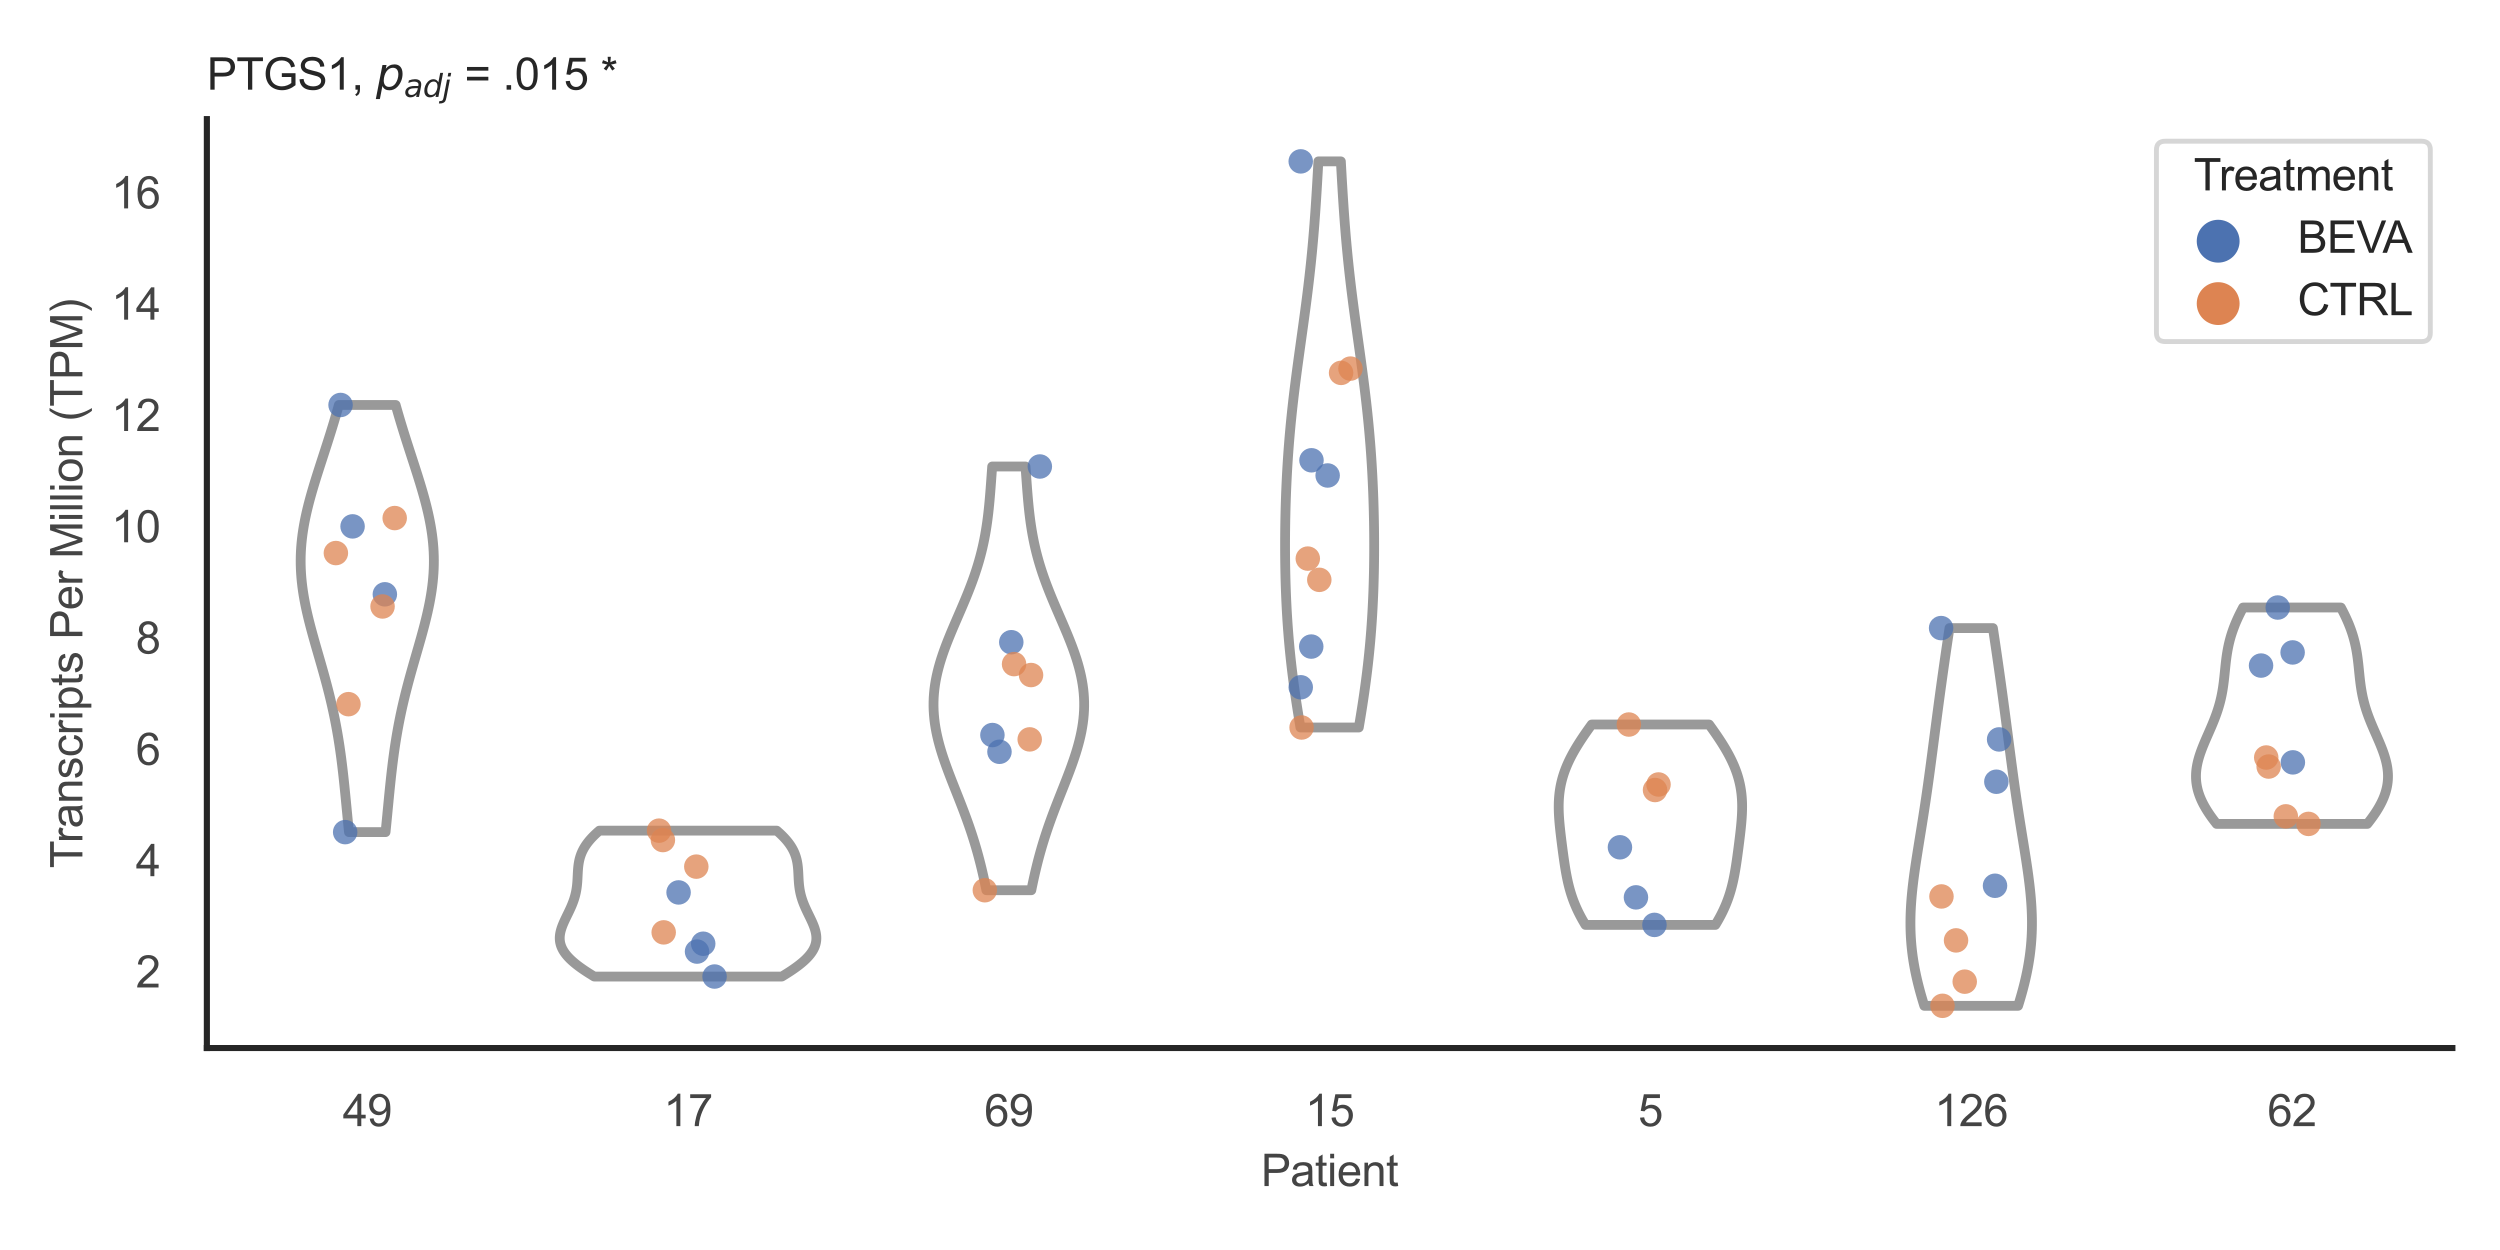 <?xml version="1.0" encoding="utf-8" standalone="no"?>
<!DOCTYPE svg PUBLIC "-//W3C//DTD SVG 1.1//EN"
  "http://www.w3.org/Graphics/SVG/1.1/DTD/svg11.dtd">
<svg xmlns:xlink="http://www.w3.org/1999/xlink" width="510.236pt" height="255.118pt" viewBox="0 0 510.236 255.118" xmlns="http://www.w3.org/2000/svg" version="1.1">
 <defs>
  <style type="text/css">*{stroke-linejoin: round; stroke-linecap: butt}</style>
 </defs>
 <g id="figure_1">
  <g id="patch_1">
   <path d="M 0 255.118 
L 510.236 255.118 
L 510.236 0 
L 0 0 
z
" style="fill: #ffffff"/>
  </g>
  <g id="axes_1">
   <g id="patch_2">
    <path d="M 42.22 213.898 
L 500.516 213.898 
L 500.516 24.32 
L 42.22 24.32 
z
" style="fill: #ffffff"/>
   </g>
   <g id="matplotlib.axis_1">
    <g id="xtick_1">
     <g id="text_1">
      <!-- 49 -->
      <g style="fill: #444444" transform="translate(69.951 229.84)scale(0.09 -0.09)">
       <defs>
        <path id="ArialMT-34" d="M 2069 0 
L 2069 1097 
L 81 1097 
L 81 1613 
L 2172 4581 
L 2631 4581 
L 2631 1613 
L 3250 1613 
L 3250 1097 
L 2631 1097 
L 2631 0 
L 2069 0 
z
M 2069 1613 
L 2069 3678 
L 634 1613 
L 2069 1613 
z
" transform="scale(0.016)"/>
        <path id="ArialMT-39" d="M 350 1059 
L 891 1109 
Q 959 728 1153 556 
Q 1347 384 1650 384 
Q 1909 384 2104 503 
Q 2300 622 2425 820 
Q 2550 1019 2634 1356 
Q 2719 1694 2719 2044 
Q 2719 2081 2716 2156 
Q 2547 1888 2255 1720 
Q 1963 1553 1622 1553 
Q 1053 1553 659 1965 
Q 266 2378 266 3053 
Q 266 3750 677 4175 
Q 1088 4600 1706 4600 
Q 2153 4600 2523 4359 
Q 2894 4119 3086 3673 
Q 3278 3228 3278 2384 
Q 3278 1506 3087 986 
Q 2897 466 2520 194 
Q 2144 -78 1638 -78 
Q 1100 -78 759 220 
Q 419 519 350 1059 
z
M 2653 3081 
Q 2653 3566 2395 3850 
Q 2138 4134 1775 4134 
Q 1400 4134 1122 3828 
Q 844 3522 844 3034 
Q 844 2597 1108 2323 
Q 1372 2050 1759 2050 
Q 2150 2050 2401 2323 
Q 2653 2597 2653 3081 
z
" transform="scale(0.016)"/>
       </defs>
       <use xlink:href="#ArialMT-34"/>
       <use xlink:href="#ArialMT-39" x="55.615"/>
      </g>
     </g>
    </g>
    <g id="xtick_2">
     <g id="text_2">
      <!-- 17 -->
      <g style="fill: #444444" transform="translate(135.421 229.84)scale(0.09 -0.09)">
       <defs>
        <path id="ArialMT-31" d="M 2384 0 
L 1822 0 
L 1822 3584 
Q 1619 3391 1289 3197 
Q 959 3003 697 2906 
L 697 3450 
Q 1169 3672 1522 3987 
Q 1875 4303 2022 4600 
L 2384 4600 
L 2384 0 
z
" transform="scale(0.016)"/>
        <path id="ArialMT-37" d="M 303 3981 
L 303 4522 
L 3269 4522 
L 3269 4084 
Q 2831 3619 2401 2847 
Q 1972 2075 1738 1259 
Q 1569 684 1522 0 
L 944 0 
Q 953 541 1156 1306 
Q 1359 2072 1739 2783 
Q 2119 3494 2547 3981 
L 303 3981 
z
" transform="scale(0.016)"/>
       </defs>
       <use xlink:href="#ArialMT-31"/>
       <use xlink:href="#ArialMT-37" x="55.615"/>
      </g>
     </g>
    </g>
    <g id="xtick_3">
     <g id="text_3">
      <!-- 69 -->
      <g style="fill: #444444" transform="translate(200.892 229.84)scale(0.09 -0.09)">
       <defs>
        <path id="ArialMT-36" d="M 3184 3459 
L 2625 3416 
Q 2550 3747 2413 3897 
Q 2184 4138 1850 4138 
Q 1581 4138 1378 3988 
Q 1113 3794 959 3422 
Q 806 3050 800 2363 
Q 1003 2672 1297 2822 
Q 1591 2972 1913 2972 
Q 2475 2972 2870 2558 
Q 3266 2144 3266 1488 
Q 3266 1056 3080 686 
Q 2894 316 2569 119 
Q 2244 -78 1831 -78 
Q 1128 -78 684 439 
Q 241 956 241 2144 
Q 241 3472 731 4075 
Q 1159 4600 1884 4600 
Q 2425 4600 2770 4297 
Q 3116 3994 3184 3459 
z
M 888 1484 
Q 888 1194 1011 928 
Q 1134 663 1356 523 
Q 1578 384 1822 384 
Q 2178 384 2434 671 
Q 2691 959 2691 1453 
Q 2691 1928 2437 2201 
Q 2184 2475 1800 2475 
Q 1419 2475 1153 2201 
Q 888 1928 888 1484 
z
" transform="scale(0.016)"/>
       </defs>
       <use xlink:href="#ArialMT-36"/>
       <use xlink:href="#ArialMT-39" x="55.615"/>
      </g>
     </g>
    </g>
    <g id="xtick_4">
     <g id="text_4">
      <!-- 15 -->
      <g style="fill: #444444" transform="translate(266.363 229.84)scale(0.09 -0.09)">
       <defs>
        <path id="ArialMT-35" d="M 266 1200 
L 856 1250 
Q 922 819 1161 601 
Q 1400 384 1738 384 
Q 2144 384 2425 690 
Q 2706 997 2706 1503 
Q 2706 1984 2436 2262 
Q 2166 2541 1728 2541 
Q 1456 2541 1237 2417 
Q 1019 2294 894 2097 
L 366 2166 
L 809 4519 
L 3088 4519 
L 3088 3981 
L 1259 3981 
L 1013 2750 
Q 1425 3038 1878 3038 
Q 2478 3038 2890 2622 
Q 3303 2206 3303 1553 
Q 3303 931 2941 478 
Q 2500 -78 1738 -78 
Q 1113 -78 717 272 
Q 322 622 266 1200 
z
" transform="scale(0.016)"/>
       </defs>
       <use xlink:href="#ArialMT-31"/>
       <use xlink:href="#ArialMT-35" x="55.615"/>
      </g>
     </g>
    </g>
    <g id="xtick_5">
     <g id="text_5">
      <!-- 5 -->
      <g style="fill: #444444" transform="translate(334.337 229.84)scale(0.09 -0.09)">
       <use xlink:href="#ArialMT-35"/>
      </g>
     </g>
    </g>
    <g id="xtick_6">
     <g id="text_6">
      <!-- 126 -->
      <g style="fill: #444444" transform="translate(394.803 229.84)scale(0.09 -0.09)">
       <defs>
        <path id="ArialMT-32" d="M 3222 541 
L 3222 0 
L 194 0 
Q 188 203 259 391 
Q 375 700 629 1000 
Q 884 1300 1366 1694 
Q 2113 2306 2375 2664 
Q 2638 3022 2638 3341 
Q 2638 3675 2398 3904 
Q 2159 4134 1775 4134 
Q 1369 4134 1125 3890 
Q 881 3647 878 3216 
L 300 3275 
Q 359 3922 746 4261 
Q 1134 4600 1788 4600 
Q 2447 4600 2831 4234 
Q 3216 3869 3216 3328 
Q 3216 3053 3103 2787 
Q 2991 2522 2730 2228 
Q 2469 1934 1863 1422 
Q 1356 997 1212 845 
Q 1069 694 975 541 
L 3222 541 
z
" transform="scale(0.016)"/>
       </defs>
       <use xlink:href="#ArialMT-31"/>
       <use xlink:href="#ArialMT-32" x="55.615"/>
       <use xlink:href="#ArialMT-36" x="111.23"/>
      </g>
     </g>
    </g>
    <g id="xtick_7">
     <g id="text_7">
      <!-- 62 -->
      <g style="fill: #444444" transform="translate(462.776 229.84)scale(0.09 -0.09)">
       <use xlink:href="#ArialMT-36"/>
       <use xlink:href="#ArialMT-32" x="55.615"/>
      </g>
     </g>
    </g>
    <g id="text_8">
     <!-- Patient -->
     <g style="fill: #444444" transform="translate(257.359 242.071)scale(0.09 -0.09)">
      <defs>
       <path id="ArialMT-50" d="M 494 0 
L 494 4581 
L 2222 4581 
Q 2678 4581 2919 4538 
Q 3256 4481 3484 4323 
Q 3713 4166 3852 3881 
Q 3991 3597 3991 3256 
Q 3991 2672 3619 2267 
Q 3247 1863 2275 1863 
L 1100 1863 
L 1100 0 
L 494 0 
z
M 1100 2403 
L 2284 2403 
Q 2872 2403 3119 2622 
Q 3366 2841 3366 3238 
Q 3366 3525 3220 3729 
Q 3075 3934 2838 4000 
Q 2684 4041 2272 4041 
L 1100 4041 
L 1100 2403 
z
" transform="scale(0.016)"/>
       <path id="ArialMT-61" d="M 2588 409 
Q 2275 144 1986 34 
Q 1697 -75 1366 -75 
Q 819 -75 525 192 
Q 231 459 231 875 
Q 231 1119 342 1320 
Q 453 1522 633 1644 
Q 813 1766 1038 1828 
Q 1203 1872 1538 1913 
Q 2219 1994 2541 2106 
Q 2544 2222 2544 2253 
Q 2544 2597 2384 2738 
Q 2169 2928 1744 2928 
Q 1347 2928 1158 2789 
Q 969 2650 878 2297 
L 328 2372 
Q 403 2725 575 2942 
Q 747 3159 1072 3276 
Q 1397 3394 1825 3394 
Q 2250 3394 2515 3294 
Q 2781 3194 2906 3042 
Q 3031 2891 3081 2659 
Q 3109 2516 3109 2141 
L 3109 1391 
Q 3109 606 3145 398 
Q 3181 191 3288 0 
L 2700 0 
Q 2613 175 2588 409 
z
M 2541 1666 
Q 2234 1541 1622 1453 
Q 1275 1403 1131 1340 
Q 988 1278 909 1158 
Q 831 1038 831 891 
Q 831 666 1001 516 
Q 1172 366 1500 366 
Q 1825 366 2078 508 
Q 2331 650 2450 897 
Q 2541 1088 2541 1459 
L 2541 1666 
z
" transform="scale(0.016)"/>
       <path id="ArialMT-74" d="M 1650 503 
L 1731 6 
Q 1494 -44 1306 -44 
Q 1000 -44 831 53 
Q 663 150 594 308 
Q 525 466 525 972 
L 525 2881 
L 113 2881 
L 113 3319 
L 525 3319 
L 525 4141 
L 1084 4478 
L 1084 3319 
L 1650 3319 
L 1650 2881 
L 1084 2881 
L 1084 941 
Q 1084 700 1114 631 
Q 1144 563 1211 522 
Q 1278 481 1403 481 
Q 1497 481 1650 503 
z
" transform="scale(0.016)"/>
       <path id="ArialMT-69" d="M 425 3934 
L 425 4581 
L 988 4581 
L 988 3934 
L 425 3934 
z
M 425 0 
L 425 3319 
L 988 3319 
L 988 0 
L 425 0 
z
" transform="scale(0.016)"/>
       <path id="ArialMT-65" d="M 2694 1069 
L 3275 997 
Q 3138 488 2766 206 
Q 2394 -75 1816 -75 
Q 1088 -75 661 373 
Q 234 822 234 1631 
Q 234 2469 665 2931 
Q 1097 3394 1784 3394 
Q 2450 3394 2872 2941 
Q 3294 2488 3294 1666 
Q 3294 1616 3291 1516 
L 816 1516 
Q 847 969 1125 678 
Q 1403 388 1819 388 
Q 2128 388 2347 550 
Q 2566 713 2694 1069 
z
M 847 1978 
L 2700 1978 
Q 2663 2397 2488 2606 
Q 2219 2931 1791 2931 
Q 1403 2931 1139 2672 
Q 875 2413 847 1978 
z
" transform="scale(0.016)"/>
       <path id="ArialMT-6e" d="M 422 0 
L 422 3319 
L 928 3319 
L 928 2847 
Q 1294 3394 1984 3394 
Q 2284 3394 2536 3286 
Q 2788 3178 2913 3003 
Q 3038 2828 3088 2588 
Q 3119 2431 3119 2041 
L 3119 0 
L 2556 0 
L 2556 2019 
Q 2556 2363 2490 2533 
Q 2425 2703 2258 2804 
Q 2091 2906 1866 2906 
Q 1506 2906 1245 2678 
Q 984 2450 984 1813 
L 984 0 
L 422 0 
z
" transform="scale(0.016)"/>
      </defs>
      <use xlink:href="#ArialMT-50"/>
      <use xlink:href="#ArialMT-61" x="66.699"/>
      <use xlink:href="#ArialMT-74" x="122.314"/>
      <use xlink:href="#ArialMT-69" x="150.098"/>
      <use xlink:href="#ArialMT-65" x="172.314"/>
      <use xlink:href="#ArialMT-6e" x="227.93"/>
      <use xlink:href="#ArialMT-74" x="283.545"/>
     </g>
    </g>
   </g>
   <g id="matplotlib.axis_2">
    <g id="ytick_1">
     <g id="text_9">
      <!-- 2 -->
      <g style="fill: #444444" transform="translate(27.715 201.538)scale(0.09 -0.09)">
       <use xlink:href="#ArialMT-32"/>
      </g>
     </g>
    </g>
    <g id="ytick_2">
     <g id="text_10">
      <!-- 4 -->
      <g style="fill: #444444" transform="translate(27.715 178.822)scale(0.09 -0.09)">
       <use xlink:href="#ArialMT-34"/>
      </g>
     </g>
    </g>
    <g id="ytick_3">
     <g id="text_11">
      <!-- 6 -->
      <g style="fill: #444444" transform="translate(27.715 156.107)scale(0.09 -0.09)">
       <use xlink:href="#ArialMT-36"/>
      </g>
     </g>
    </g>
    <g id="ytick_4">
     <g id="text_12">
      <!-- 8 -->
      <g style="fill: #444444" transform="translate(27.715 133.391)scale(0.09 -0.09)">
       <defs>
        <path id="ArialMT-38" d="M 1131 2484 
Q 781 2613 612 2850 
Q 444 3088 444 3419 
Q 444 3919 803 4259 
Q 1163 4600 1759 4600 
Q 2359 4600 2725 4251 
Q 3091 3903 3091 3403 
Q 3091 3084 2923 2848 
Q 2756 2613 2416 2484 
Q 2838 2347 3058 2040 
Q 3278 1734 3278 1309 
Q 3278 722 2862 322 
Q 2447 -78 1769 -78 
Q 1091 -78 675 323 
Q 259 725 259 1325 
Q 259 1772 486 2073 
Q 713 2375 1131 2484 
z
M 1019 3438 
Q 1019 3113 1228 2906 
Q 1438 2700 1772 2700 
Q 2097 2700 2305 2904 
Q 2513 3109 2513 3406 
Q 2513 3716 2298 3927 
Q 2084 4138 1766 4138 
Q 1444 4138 1231 3931 
Q 1019 3725 1019 3438 
z
M 838 1322 
Q 838 1081 952 856 
Q 1066 631 1291 507 
Q 1516 384 1775 384 
Q 2178 384 2440 643 
Q 2703 903 2703 1303 
Q 2703 1709 2433 1975 
Q 2163 2241 1756 2241 
Q 1359 2241 1098 1978 
Q 838 1716 838 1322 
z
" transform="scale(0.016)"/>
       </defs>
       <use xlink:href="#ArialMT-38"/>
      </g>
     </g>
    </g>
    <g id="ytick_5">
     <g id="text_13">
      <!-- 10 -->
      <g style="fill: #444444" transform="translate(22.71 110.675)scale(0.09 -0.09)">
       <defs>
        <path id="ArialMT-30" d="M 266 2259 
Q 266 3072 433 3567 
Q 600 4063 929 4331 
Q 1259 4600 1759 4600 
Q 2128 4600 2406 4451 
Q 2684 4303 2865 4023 
Q 3047 3744 3150 3342 
Q 3253 2941 3253 2259 
Q 3253 1453 3087 958 
Q 2922 463 2592 192 
Q 2263 -78 1759 -78 
Q 1097 -78 719 397 
Q 266 969 266 2259 
z
M 844 2259 
Q 844 1131 1108 757 
Q 1372 384 1759 384 
Q 2147 384 2411 759 
Q 2675 1134 2675 2259 
Q 2675 3391 2411 3762 
Q 2147 4134 1753 4134 
Q 1366 4134 1134 3806 
Q 844 3388 844 2259 
z
" transform="scale(0.016)"/>
       </defs>
       <use xlink:href="#ArialMT-31"/>
       <use xlink:href="#ArialMT-30" x="55.615"/>
      </g>
     </g>
    </g>
    <g id="ytick_6">
     <g id="text_14">
      <!-- 12 -->
      <g style="fill: #444444" transform="translate(22.71 87.959)scale(0.09 -0.09)">
       <use xlink:href="#ArialMT-31"/>
       <use xlink:href="#ArialMT-32" x="55.615"/>
      </g>
     </g>
    </g>
    <g id="ytick_7">
     <g id="text_15">
      <!-- 14 -->
      <g style="fill: #444444" transform="translate(22.71 65.243)scale(0.09 -0.09)">
       <use xlink:href="#ArialMT-31"/>
       <use xlink:href="#ArialMT-34" x="55.615"/>
      </g>
     </g>
    </g>
    <g id="ytick_8">
     <g id="text_16">
      <!-- 16 -->
      <g style="fill: #444444" transform="translate(22.71 42.528)scale(0.09 -0.09)">
       <use xlink:href="#ArialMT-31"/>
       <use xlink:href="#ArialMT-36" x="55.615"/>
      </g>
     </g>
    </g>
    <g id="text_17">
     <!-- Transcripts Per Million (TPM) -->
     <g style="fill: #444444" transform="translate(16.816 177.194)rotate(-90)scale(0.09 -0.09)">
      <defs>
       <path id="ArialMT-54" d="M 1659 0 
L 1659 4041 
L 150 4041 
L 150 4581 
L 3781 4581 
L 3781 4041 
L 2266 4041 
L 2266 0 
L 1659 0 
z
" transform="scale(0.016)"/>
       <path id="ArialMT-72" d="M 416 0 
L 416 3319 
L 922 3319 
L 922 2816 
Q 1116 3169 1280 3281 
Q 1444 3394 1641 3394 
Q 1925 3394 2219 3213 
L 2025 2691 
Q 1819 2813 1613 2813 
Q 1428 2813 1281 2702 
Q 1134 2591 1072 2394 
Q 978 2094 978 1738 
L 978 0 
L 416 0 
z
" transform="scale(0.016)"/>
       <path id="ArialMT-73" d="M 197 991 
L 753 1078 
Q 800 744 1014 566 
Q 1228 388 1613 388 
Q 2000 388 2187 545 
Q 2375 703 2375 916 
Q 2375 1106 2209 1216 
Q 2094 1291 1634 1406 
Q 1016 1563 777 1677 
Q 538 1791 414 1992 
Q 291 2194 291 2438 
Q 291 2659 392 2848 
Q 494 3038 669 3163 
Q 800 3259 1026 3326 
Q 1253 3394 1513 3394 
Q 1903 3394 2198 3281 
Q 2494 3169 2634 2976 
Q 2775 2784 2828 2463 
L 2278 2388 
Q 2241 2644 2061 2787 
Q 1881 2931 1553 2931 
Q 1166 2931 1000 2803 
Q 834 2675 834 2503 
Q 834 2394 903 2306 
Q 972 2216 1119 2156 
Q 1203 2125 1616 2013 
Q 2213 1853 2448 1751 
Q 2684 1650 2818 1456 
Q 2953 1263 2953 975 
Q 2953 694 2789 445 
Q 2625 197 2315 61 
Q 2006 -75 1616 -75 
Q 969 -75 630 194 
Q 291 463 197 991 
z
" transform="scale(0.016)"/>
       <path id="ArialMT-63" d="M 2588 1216 
L 3141 1144 
Q 3050 572 2676 248 
Q 2303 -75 1759 -75 
Q 1078 -75 664 370 
Q 250 816 250 1647 
Q 250 2184 428 2587 
Q 606 2991 970 3192 
Q 1334 3394 1763 3394 
Q 2303 3394 2647 3120 
Q 2991 2847 3088 2344 
L 2541 2259 
Q 2463 2594 2264 2762 
Q 2066 2931 1784 2931 
Q 1359 2931 1093 2626 
Q 828 2322 828 1663 
Q 828 994 1084 691 
Q 1341 388 1753 388 
Q 2084 388 2306 591 
Q 2528 794 2588 1216 
z
" transform="scale(0.016)"/>
       <path id="ArialMT-70" d="M 422 -1272 
L 422 3319 
L 934 3319 
L 934 2888 
Q 1116 3141 1344 3267 
Q 1572 3394 1897 3394 
Q 2322 3394 2647 3175 
Q 2972 2956 3137 2557 
Q 3303 2159 3303 1684 
Q 3303 1175 3120 767 
Q 2938 359 2589 142 
Q 2241 -75 1856 -75 
Q 1575 -75 1351 44 
Q 1128 163 984 344 
L 984 -1272 
L 422 -1272 
z
M 931 1641 
Q 931 1000 1190 694 
Q 1450 388 1819 388 
Q 2194 388 2461 705 
Q 2728 1022 2728 1688 
Q 2728 2322 2467 2637 
Q 2206 2953 1844 2953 
Q 1484 2953 1207 2617 
Q 931 2281 931 1641 
z
" transform="scale(0.016)"/>
       <path id="ArialMT-20" transform="scale(0.016)"/>
       <path id="ArialMT-4d" d="M 475 0 
L 475 4581 
L 1388 4581 
L 2472 1338 
Q 2622 884 2691 659 
Q 2769 909 2934 1394 
L 4031 4581 
L 4847 4581 
L 4847 0 
L 4263 0 
L 4263 3834 
L 2931 0 
L 2384 0 
L 1059 3900 
L 1059 0 
L 475 0 
z
" transform="scale(0.016)"/>
       <path id="ArialMT-6c" d="M 409 0 
L 409 4581 
L 972 4581 
L 972 0 
L 409 0 
z
" transform="scale(0.016)"/>
       <path id="ArialMT-6f" d="M 213 1659 
Q 213 2581 725 3025 
Q 1153 3394 1769 3394 
Q 2453 3394 2887 2945 
Q 3322 2497 3322 1706 
Q 3322 1066 3130 698 
Q 2938 331 2570 128 
Q 2203 -75 1769 -75 
Q 1072 -75 642 372 
Q 213 819 213 1659 
z
M 791 1659 
Q 791 1022 1069 705 
Q 1347 388 1769 388 
Q 2188 388 2466 706 
Q 2744 1025 2744 1678 
Q 2744 2294 2464 2611 
Q 2184 2928 1769 2928 
Q 1347 2928 1069 2612 
Q 791 2297 791 1659 
z
" transform="scale(0.016)"/>
       <path id="ArialMT-28" d="M 1497 -1347 
Q 1031 -759 709 28 
Q 388 816 388 1659 
Q 388 2403 628 3084 
Q 909 3875 1497 4659 
L 1900 4659 
Q 1522 4009 1400 3731 
Q 1209 3300 1100 2831 
Q 966 2247 966 1656 
Q 966 153 1900 -1347 
L 1497 -1347 
z
" transform="scale(0.016)"/>
       <path id="ArialMT-29" d="M 791 -1347 
L 388 -1347 
Q 1322 153 1322 1656 
Q 1322 2244 1188 2822 
Q 1081 3291 891 3722 
Q 769 4003 388 4659 
L 791 4659 
Q 1378 3875 1659 3084 
Q 1900 2403 1900 1659 
Q 1900 816 1576 28 
Q 1253 -759 791 -1347 
z
" transform="scale(0.016)"/>
      </defs>
      <use xlink:href="#ArialMT-54"/>
      <use xlink:href="#ArialMT-72" x="57.334"/>
      <use xlink:href="#ArialMT-61" x="90.635"/>
      <use xlink:href="#ArialMT-6e" x="146.25"/>
      <use xlink:href="#ArialMT-73" x="201.865"/>
      <use xlink:href="#ArialMT-63" x="251.865"/>
      <use xlink:href="#ArialMT-72" x="301.865"/>
      <use xlink:href="#ArialMT-69" x="335.166"/>
      <use xlink:href="#ArialMT-70" x="357.383"/>
      <use xlink:href="#ArialMT-74" x="412.998"/>
      <use xlink:href="#ArialMT-73" x="440.781"/>
      <use xlink:href="#ArialMT-20" x="490.781"/>
      <use xlink:href="#ArialMT-50" x="518.564"/>
      <use xlink:href="#ArialMT-65" x="585.264"/>
      <use xlink:href="#ArialMT-72" x="640.879"/>
      <use xlink:href="#ArialMT-20" x="674.18"/>
      <use xlink:href="#ArialMT-4d" x="701.963"/>
      <use xlink:href="#ArialMT-69" x="785.264"/>
      <use xlink:href="#ArialMT-6c" x="807.48"/>
      <use xlink:href="#ArialMT-6c" x="829.697"/>
      <use xlink:href="#ArialMT-69" x="851.914"/>
      <use xlink:href="#ArialMT-6f" x="874.131"/>
      <use xlink:href="#ArialMT-6e" x="929.746"/>
      <use xlink:href="#ArialMT-20" x="985.361"/>
      <use xlink:href="#ArialMT-28" x="1013.145"/>
      <use xlink:href="#ArialMT-54" x="1046.445"/>
      <use xlink:href="#ArialMT-50" x="1107.529"/>
      <use xlink:href="#ArialMT-4d" x="1174.229"/>
      <use xlink:href="#ArialMT-29" x="1257.529"/>
     </g>
    </g>
   </g>
   <g id="PolyCollection_1">
    <defs>
     <path id="mc89f040637" d="M 78.69 -85.287 
L 71.221 -85.287 
L 71.133 -86.168 
L 71.046 -87.048 
L 70.96 -87.929 
L 70.875 -88.81 
L 70.79 -89.69 
L 70.705 -90.571 
L 70.62 -91.451 
L 70.535 -92.332 
L 70.448 -93.212 
L 70.359 -94.093 
L 70.269 -94.974 
L 70.176 -95.854 
L 70.081 -96.735 
L 69.981 -97.615 
L 69.878 -98.496 
L 69.771 -99.377 
L 69.659 -100.257 
L 69.541 -101.138 
L 69.418 -102.018 
L 69.289 -102.899 
L 69.153 -103.779 
L 69.011 -104.66 
L 68.861 -105.541 
L 68.704 -106.421 
L 68.54 -107.302 
L 68.369 -108.182 
L 68.19 -109.063 
L 68.003 -109.943 
L 67.808 -110.824 
L 67.607 -111.705 
L 67.398 -112.585 
L 67.182 -113.466 
L 66.959 -114.346 
L 66.73 -115.227 
L 66.496 -116.107 
L 66.256 -116.988 
L 66.012 -117.869 
L 65.764 -118.749 
L 65.513 -119.63 
L 65.26 -120.51 
L 65.006 -121.391 
L 64.752 -122.271 
L 64.498 -123.152 
L 64.246 -124.033 
L 63.998 -124.913 
L 63.754 -125.794 
L 63.515 -126.674 
L 63.283 -127.555 
L 63.059 -128.435 
L 62.844 -129.316 
L 62.64 -130.197 
L 62.446 -131.077 
L 62.266 -131.958 
L 62.099 -132.838 
L 61.947 -133.719 
L 61.811 -134.599 
L 61.692 -135.48 
L 61.59 -136.361 
L 61.506 -137.241 
L 61.441 -138.122 
L 61.395 -139.002 
L 61.369 -139.883 
L 61.362 -140.763 
L 61.375 -141.644 
L 61.409 -142.525 
L 61.462 -143.405 
L 61.535 -144.286 
L 61.627 -145.166 
L 61.737 -146.047 
L 61.866 -146.927 
L 62.012 -147.808 
L 62.175 -148.689 
L 62.353 -149.569 
L 62.546 -150.45 
L 62.753 -151.33 
L 62.973 -152.211 
L 63.204 -153.092 
L 63.446 -153.972 
L 63.697 -154.853 
L 63.956 -155.733 
L 64.222 -156.614 
L 64.494 -157.494 
L 64.771 -158.375 
L 65.052 -159.256 
L 65.335 -160.136 
L 65.62 -161.017 
L 65.906 -161.897 
L 66.192 -162.778 
L 66.477 -163.658 
L 66.761 -164.539 
L 67.042 -165.42 
L 67.321 -166.3 
L 67.596 -167.181 
L 67.867 -168.061 
L 68.135 -168.942 
L 68.397 -169.822 
L 68.655 -170.703 
L 68.908 -171.584 
L 69.156 -172.464 
L 80.755 -172.464 
L 80.755 -172.464 
L 81.003 -171.584 
L 81.256 -170.703 
L 81.514 -169.822 
L 81.776 -168.942 
L 82.044 -168.061 
L 82.315 -167.181 
L 82.59 -166.3 
L 82.869 -165.42 
L 83.15 -164.539 
L 83.434 -163.658 
L 83.719 -162.778 
L 84.004 -161.897 
L 84.29 -161.017 
L 84.576 -160.136 
L 84.859 -159.256 
L 85.14 -158.375 
L 85.416 -157.494 
L 85.689 -156.614 
L 85.955 -155.733 
L 86.214 -154.853 
L 86.465 -153.972 
L 86.707 -153.092 
L 86.938 -152.211 
L 87.158 -151.33 
L 87.365 -150.45 
L 87.558 -149.569 
L 87.736 -148.689 
L 87.899 -147.808 
L 88.045 -146.927 
L 88.174 -146.047 
L 88.284 -145.166 
L 88.376 -144.286 
L 88.449 -143.405 
L 88.502 -142.525 
L 88.535 -141.644 
L 88.549 -140.763 
L 88.542 -139.883 
L 88.516 -139.002 
L 88.47 -138.122 
L 88.405 -137.241 
L 88.321 -136.361 
L 88.219 -135.48 
L 88.1 -134.599 
L 87.963 -133.719 
L 87.812 -132.838 
L 87.645 -131.958 
L 87.464 -131.077 
L 87.271 -130.197 
L 87.067 -129.316 
L 86.852 -128.435 
L 86.628 -127.555 
L 86.396 -126.674 
L 86.157 -125.794 
L 85.913 -124.913 
L 85.664 -124.033 
L 85.413 -123.152 
L 85.159 -122.271 
L 84.905 -121.391 
L 84.651 -120.51 
L 84.398 -119.63 
L 84.147 -118.749 
L 83.899 -117.869 
L 83.655 -116.988 
L 83.415 -116.107 
L 83.181 -115.227 
L 82.952 -114.346 
L 82.729 -113.466 
L 82.513 -112.585 
L 82.304 -111.705 
L 82.102 -110.824 
L 81.908 -109.943 
L 81.721 -109.063 
L 81.542 -108.182 
L 81.37 -107.302 
L 81.206 -106.421 
L 81.05 -105.541 
L 80.9 -104.66 
L 80.758 -103.779 
L 80.622 -102.899 
L 80.493 -102.018 
L 80.37 -101.138 
L 80.252 -100.257 
L 80.14 -99.377 
L 80.033 -98.496 
L 79.929 -97.615 
L 79.83 -96.735 
L 79.735 -95.854 
L 79.642 -94.974 
L 79.551 -94.093 
L 79.463 -93.212 
L 79.376 -92.332 
L 79.291 -91.451 
L 79.206 -90.571 
L 79.121 -89.69 
L 79.036 -88.81 
L 78.951 -87.929 
L 78.865 -87.048 
L 78.778 -86.168 
L 78.69 -85.287 
z
" style="stroke: #999999; stroke-width: 2"/>
    </defs>
    <g clip-path="url(#pfcb46395b0)">
     <use xlink:href="#mc89f040637" x="0" y="255.118" style="fill: #ffffff; stroke: #999999; stroke-width: 2"/>
    </g>
   </g>
   <g id="PolyCollection_2">
    <defs>
     <path id="mde6beb2bff" d="M 159.572 -55.813 
L 121.281 -55.813 
L 120.787 -56.114 
L 120.304 -56.415 
L 119.833 -56.715 
L 119.375 -57.016 
L 118.932 -57.317 
L 118.504 -57.618 
L 118.093 -57.918 
L 117.7 -58.219 
L 117.325 -58.52 
L 116.97 -58.821 
L 116.635 -59.121 
L 116.321 -59.422 
L 116.028 -59.723 
L 115.757 -60.024 
L 115.508 -60.324 
L 115.282 -60.625 
L 115.078 -60.926 
L 114.898 -61.227 
L 114.739 -61.527 
L 114.604 -61.828 
L 114.49 -62.129 
L 114.398 -62.43 
L 114.328 -62.73 
L 114.278 -63.031 
L 114.248 -63.332 
L 114.238 -63.633 
L 114.246 -63.933 
L 114.271 -64.234 
L 114.313 -64.535 
L 114.371 -64.835 
L 114.442 -65.136 
L 114.527 -65.437 
L 114.623 -65.738 
L 114.73 -66.038 
L 114.846 -66.339 
L 114.971 -66.64 
L 115.102 -66.941 
L 115.239 -67.241 
L 115.38 -67.542 
L 115.524 -67.843 
L 115.67 -68.144 
L 115.816 -68.444 
L 115.963 -68.745 
L 116.107 -69.046 
L 116.25 -69.347 
L 116.389 -69.647 
L 116.524 -69.948 
L 116.654 -70.249 
L 116.779 -70.55 
L 116.897 -70.85 
L 117.009 -71.151 
L 117.114 -71.452 
L 117.212 -71.753 
L 117.302 -72.053 
L 117.385 -72.354 
L 117.46 -72.655 
L 117.528 -72.956 
L 117.588 -73.256 
L 117.641 -73.557 
L 117.688 -73.858 
L 117.728 -74.159 
L 117.763 -74.459 
L 117.793 -74.76 
L 117.818 -75.061 
L 117.839 -75.361 
L 117.857 -75.662 
L 117.873 -75.963 
L 117.888 -76.264 
L 117.903 -76.564 
L 117.918 -76.865 
L 117.934 -77.166 
L 117.953 -77.467 
L 117.975 -77.767 
L 118.002 -78.068 
L 118.034 -78.369 
L 118.073 -78.67 
L 118.119 -78.97 
L 118.173 -79.271 
L 118.236 -79.572 
L 118.309 -79.873 
L 118.394 -80.173 
L 118.49 -80.474 
L 118.598 -80.775 
L 118.719 -81.076 
L 118.854 -81.376 
L 119.003 -81.677 
L 119.166 -81.978 
L 119.344 -82.279 
L 119.538 -82.579 
L 119.747 -82.88 
L 119.972 -83.181 
L 120.212 -83.482 
L 120.468 -83.782 
L 120.739 -84.083 
L 121.026 -84.384 
L 121.327 -84.685 
L 121.643 -84.985 
L 121.973 -85.286 
L 122.317 -85.587 
L 158.536 -85.587 
L 158.536 -85.587 
L 158.879 -85.286 
L 159.21 -84.985 
L 159.526 -84.685 
L 159.827 -84.384 
L 160.114 -84.083 
L 160.385 -83.782 
L 160.641 -83.482 
L 160.881 -83.181 
L 161.106 -82.88 
L 161.315 -82.579 
L 161.508 -82.279 
L 161.687 -81.978 
L 161.85 -81.677 
L 161.999 -81.376 
L 162.134 -81.076 
L 162.255 -80.775 
L 162.363 -80.474 
L 162.459 -80.173 
L 162.543 -79.873 
L 162.617 -79.572 
L 162.68 -79.271 
L 162.734 -78.97 
L 162.78 -78.67 
L 162.819 -78.369 
L 162.851 -78.068 
L 162.877 -77.767 
L 162.9 -77.467 
L 162.919 -77.166 
L 162.935 -76.865 
L 162.95 -76.564 
L 162.964 -76.264 
L 162.979 -75.963 
L 162.995 -75.662 
L 163.014 -75.361 
L 163.035 -75.061 
L 163.06 -74.76 
L 163.089 -74.459 
L 163.124 -74.159 
L 163.165 -73.858 
L 163.211 -73.557 
L 163.265 -73.256 
L 163.325 -72.956 
L 163.393 -72.655 
L 163.468 -72.354 
L 163.55 -72.053 
L 163.641 -71.753 
L 163.738 -71.452 
L 163.843 -71.151 
L 163.955 -70.85 
L 164.074 -70.55 
L 164.198 -70.249 
L 164.329 -69.948 
L 164.464 -69.647 
L 164.603 -69.347 
L 164.745 -69.046 
L 164.89 -68.745 
L 165.036 -68.444 
L 165.183 -68.144 
L 165.329 -67.843 
L 165.473 -67.542 
L 165.614 -67.241 
L 165.751 -66.941 
L 165.882 -66.64 
L 166.006 -66.339 
L 166.123 -66.038 
L 166.23 -65.738 
L 166.326 -65.437 
L 166.411 -65.136 
L 166.482 -64.835 
L 166.539 -64.535 
L 166.581 -64.234 
L 166.607 -63.933 
L 166.615 -63.633 
L 166.604 -63.332 
L 166.575 -63.031 
L 166.525 -62.73 
L 166.454 -62.43 
L 166.363 -62.129 
L 166.249 -61.828 
L 166.113 -61.527 
L 165.955 -61.227 
L 165.774 -60.926 
L 165.571 -60.625 
L 165.344 -60.324 
L 165.096 -60.024 
L 164.825 -59.723 
L 164.532 -59.422 
L 164.218 -59.121 
L 163.883 -58.821 
L 163.527 -58.52 
L 163.153 -58.219 
L 162.759 -57.918 
L 162.348 -57.618 
L 161.921 -57.317 
L 161.478 -57.016 
L 161.02 -56.715 
L 160.549 -56.415 
L 160.066 -56.114 
L 159.572 -55.813 
z
" style="stroke: #999999; stroke-width: 2"/>
    </defs>
    <g clip-path="url(#pfcb46395b0)">
     <use xlink:href="#mde6beb2bff" x="0" y="255.118" style="fill: #ffffff; stroke: #999999; stroke-width: 2"/>
    </g>
   </g>
   <g id="PolyCollection_3">
    <defs>
     <path id="mc73b0b569e" d="M 210.484 -73.427 
L 201.31 -73.427 
L 201.131 -74.301 
L 200.947 -75.175 
L 200.756 -76.048 
L 200.557 -76.922 
L 200.352 -77.795 
L 200.138 -78.669 
L 199.915 -79.542 
L 199.684 -80.416 
L 199.443 -81.289 
L 199.192 -82.163 
L 198.932 -83.036 
L 198.661 -83.91 
L 198.381 -84.784 
L 198.091 -85.657 
L 197.792 -86.531 
L 197.484 -87.404 
L 197.167 -88.278 
L 196.843 -89.151 
L 196.512 -90.025 
L 196.175 -90.898 
L 195.834 -91.772 
L 195.49 -92.645 
L 195.144 -93.519 
L 194.797 -94.392 
L 194.452 -95.266 
L 194.11 -96.14 
L 193.774 -97.013 
L 193.444 -97.887 
L 193.123 -98.76 
L 192.812 -99.634 
L 192.514 -100.507 
L 192.231 -101.381 
L 191.963 -102.254 
L 191.714 -103.128 
L 191.485 -104.001 
L 191.277 -104.875 
L 191.092 -105.749 
L 190.931 -106.622 
L 190.795 -107.496 
L 190.686 -108.369 
L 190.605 -109.243 
L 190.551 -110.116 
L 190.525 -110.99 
L 190.529 -111.863 
L 190.561 -112.737 
L 190.623 -113.61 
L 190.713 -114.484 
L 190.831 -115.357 
L 190.976 -116.231 
L 191.148 -117.105 
L 191.346 -117.978 
L 191.568 -118.852 
L 191.813 -119.725 
L 192.08 -120.599 
L 192.366 -121.472 
L 192.671 -122.346 
L 192.992 -123.219 
L 193.327 -124.093 
L 193.675 -124.966 
L 194.033 -125.84 
L 194.399 -126.714 
L 194.771 -127.587 
L 195.148 -128.461 
L 195.526 -129.334 
L 195.904 -130.208 
L 196.28 -131.081 
L 196.653 -131.955 
L 197.019 -132.828 
L 197.378 -133.702 
L 197.728 -134.575 
L 198.068 -135.449 
L 198.397 -136.322 
L 198.712 -137.196 
L 199.014 -138.07 
L 199.302 -138.943 
L 199.575 -139.817 
L 199.832 -140.69 
L 200.074 -141.564 
L 200.3 -142.437 
L 200.511 -143.311 
L 200.706 -144.184 
L 200.887 -145.058 
L 201.053 -145.931 
L 201.205 -146.805 
L 201.345 -147.679 
L 201.472 -148.552 
L 201.588 -149.426 
L 201.695 -150.299 
L 201.792 -151.173 
L 201.881 -152.046 
L 201.963 -152.92 
L 202.04 -153.793 
L 202.112 -154.667 
L 202.18 -155.54 
L 202.246 -156.414 
L 202.31 -157.287 
L 202.373 -158.161 
L 202.436 -159.035 
L 202.5 -159.908 
L 209.294 -159.908 
L 209.294 -159.908 
L 209.358 -159.035 
L 209.421 -158.161 
L 209.485 -157.287 
L 209.549 -156.414 
L 209.614 -155.54 
L 209.683 -154.667 
L 209.755 -153.793 
L 209.831 -152.92 
L 209.913 -152.046 
L 210.003 -151.173 
L 210.1 -150.299 
L 210.206 -149.426 
L 210.322 -148.552 
L 210.45 -147.679 
L 210.589 -146.805 
L 210.742 -145.931 
L 210.908 -145.058 
L 211.088 -144.184 
L 211.283 -143.311 
L 211.494 -142.437 
L 211.72 -141.564 
L 211.962 -140.69 
L 212.22 -139.817 
L 212.492 -138.943 
L 212.78 -138.07 
L 213.082 -137.196 
L 213.398 -136.322 
L 213.726 -135.449 
L 214.066 -134.575 
L 214.416 -133.702 
L 214.775 -132.828 
L 215.142 -131.955 
L 215.514 -131.081 
L 215.89 -130.208 
L 216.268 -129.334 
L 216.647 -128.461 
L 217.023 -127.587 
L 217.395 -126.714 
L 217.762 -125.84 
L 218.12 -124.966 
L 218.467 -124.093 
L 218.803 -123.219 
L 219.124 -122.346 
L 219.428 -121.472 
L 219.715 -120.599 
L 219.981 -119.725 
L 220.226 -118.852 
L 220.449 -117.978 
L 220.646 -117.105 
L 220.818 -116.231 
L 220.964 -115.357 
L 221.082 -114.484 
L 221.172 -113.61 
L 221.233 -112.737 
L 221.265 -111.863 
L 221.269 -110.99 
L 221.244 -110.116 
L 221.19 -109.243 
L 221.108 -108.369 
L 220.999 -107.496 
L 220.863 -106.622 
L 220.703 -105.749 
L 220.517 -104.875 
L 220.309 -104.001 
L 220.08 -103.128 
L 219.831 -102.254 
L 219.564 -101.381 
L 219.28 -100.507 
L 218.982 -99.634 
L 218.672 -98.76 
L 218.351 -97.887 
L 218.021 -97.013 
L 217.684 -96.14 
L 217.342 -95.266 
L 216.997 -94.392 
L 216.651 -93.519 
L 216.305 -92.645 
L 215.96 -91.772 
L 215.619 -90.898 
L 215.282 -90.025 
L 214.951 -89.151 
L 214.627 -88.278 
L 214.311 -87.404 
L 214.002 -86.531 
L 213.703 -85.657 
L 213.413 -84.784 
L 213.133 -83.91 
L 212.863 -83.036 
L 212.602 -82.163 
L 212.352 -81.289 
L 212.111 -80.416 
L 211.879 -79.542 
L 211.657 -78.669 
L 211.443 -77.795 
L 211.237 -76.922 
L 211.039 -76.048 
L 210.848 -75.175 
L 210.663 -74.301 
L 210.484 -73.427 
z
" style="stroke: #999999; stroke-width: 2"/>
    </defs>
    <g clip-path="url(#pfcb46395b0)">
     <use xlink:href="#mc73b0b569e" x="0" y="255.118" style="fill: #ffffff; stroke: #999999; stroke-width: 2"/>
    </g>
   </g>
   <g id="PolyCollection_4">
    <defs>
     <path id="m0e48e25624" d="M 277.323 -106.64 
L 265.413 -106.64 
L 265.217 -107.807 
L 265.026 -108.975 
L 264.838 -110.142 
L 264.656 -111.309 
L 264.479 -112.476 
L 264.309 -113.643 
L 264.144 -114.81 
L 263.986 -115.977 
L 263.835 -117.144 
L 263.691 -118.311 
L 263.554 -119.478 
L 263.424 -120.645 
L 263.302 -121.812 
L 263.187 -122.979 
L 263.08 -124.147 
L 262.98 -125.314 
L 262.887 -126.481 
L 262.802 -127.648 
L 262.724 -128.815 
L 262.652 -129.982 
L 262.588 -131.149 
L 262.53 -132.316 
L 262.479 -133.483 
L 262.434 -134.65 
L 262.394 -135.817 
L 262.361 -136.984 
L 262.334 -138.151 
L 262.312 -139.319 
L 262.295 -140.486 
L 262.284 -141.653 
L 262.277 -142.82 
L 262.276 -143.987 
L 262.279 -145.154 
L 262.288 -146.321 
L 262.301 -147.488 
L 262.319 -148.655 
L 262.342 -149.822 
L 262.369 -150.989 
L 262.402 -152.156 
L 262.44 -153.323 
L 262.482 -154.491 
L 262.53 -155.658 
L 262.583 -156.825 
L 262.641 -157.992 
L 262.705 -159.159 
L 262.775 -160.326 
L 262.85 -161.493 
L 262.93 -162.66 
L 263.017 -163.827 
L 263.109 -164.994 
L 263.207 -166.161 
L 263.311 -167.328 
L 263.42 -168.495 
L 263.535 -169.662 
L 263.656 -170.83 
L 263.782 -171.997 
L 263.913 -173.164 
L 264.049 -174.331 
L 264.19 -175.498 
L 264.334 -176.665 
L 264.483 -177.832 
L 264.635 -178.999 
L 264.79 -180.166 
L 264.948 -181.333 
L 265.108 -182.5 
L 265.269 -183.667 
L 265.431 -184.834 
L 265.593 -186.002 
L 265.756 -187.169 
L 265.918 -188.336 
L 266.078 -189.503 
L 266.237 -190.67 
L 266.394 -191.837 
L 266.548 -193.004 
L 266.699 -194.171 
L 266.846 -195.338 
L 266.989 -196.505 
L 267.128 -197.672 
L 267.263 -198.839 
L 267.393 -200.006 
L 267.519 -201.174 
L 267.639 -202.341 
L 267.755 -203.508 
L 267.865 -204.675 
L 267.971 -205.842 
L 268.072 -207.009 
L 268.169 -208.176 
L 268.261 -209.343 
L 268.349 -210.51 
L 268.433 -211.677 
L 268.514 -212.844 
L 268.592 -214.011 
L 268.666 -215.178 
L 268.739 -216.346 
L 268.809 -217.513 
L 268.877 -218.68 
L 268.944 -219.847 
L 269.009 -221.014 
L 269.074 -222.181 
L 273.663 -222.181 
L 273.663 -222.181 
L 273.727 -221.014 
L 273.793 -219.847 
L 273.859 -218.68 
L 273.927 -217.513 
L 273.998 -216.346 
L 274.07 -215.178 
L 274.144 -214.011 
L 274.222 -212.844 
L 274.303 -211.677 
L 274.387 -210.51 
L 274.475 -209.343 
L 274.568 -208.176 
L 274.664 -207.009 
L 274.765 -205.842 
L 274.871 -204.675 
L 274.982 -203.508 
L 275.097 -202.341 
L 275.218 -201.174 
L 275.343 -200.006 
L 275.473 -198.839 
L 275.608 -197.672 
L 275.747 -196.505 
L 275.89 -195.338 
L 276.038 -194.171 
L 276.188 -193.004 
L 276.342 -191.837 
L 276.499 -190.67 
L 276.658 -189.503 
L 276.818 -188.336 
L 276.98 -187.169 
L 277.143 -186.002 
L 277.305 -184.834 
L 277.467 -183.667 
L 277.629 -182.5 
L 277.788 -181.333 
L 277.946 -180.166 
L 278.101 -178.999 
L 278.253 -177.832 
L 278.402 -176.665 
L 278.547 -175.498 
L 278.687 -174.331 
L 278.823 -173.164 
L 278.954 -171.997 
L 279.08 -170.83 
L 279.201 -169.662 
L 279.316 -168.495 
L 279.425 -167.328 
L 279.529 -166.161 
L 279.627 -164.994 
L 279.72 -163.827 
L 279.806 -162.66 
L 279.887 -161.493 
L 279.962 -160.326 
L 280.031 -159.159 
L 280.095 -157.992 
L 280.153 -156.825 
L 280.206 -155.658 
L 280.254 -154.491 
L 280.297 -153.323 
L 280.334 -152.156 
L 280.367 -150.989 
L 280.394 -149.822 
L 280.417 -148.655 
L 280.435 -147.488 
L 280.449 -146.321 
L 280.457 -145.154 
L 280.46 -143.987 
L 280.459 -142.82 
L 280.453 -141.653 
L 280.441 -140.486 
L 280.425 -139.319 
L 280.403 -138.151 
L 280.375 -136.984 
L 280.342 -135.817 
L 280.303 -134.65 
L 280.257 -133.483 
L 280.206 -132.316 
L 280.148 -131.149 
L 280.084 -129.982 
L 280.013 -128.815 
L 279.934 -127.648 
L 279.849 -126.481 
L 279.756 -125.314 
L 279.657 -124.147 
L 279.549 -122.979 
L 279.434 -121.812 
L 279.312 -120.645 
L 279.183 -119.478 
L 279.046 -118.311 
L 278.901 -117.144 
L 278.75 -115.977 
L 278.592 -114.81 
L 278.428 -113.643 
L 278.257 -112.476 
L 278.08 -111.309 
L 277.898 -110.142 
L 277.711 -108.975 
L 277.519 -107.807 
L 277.323 -106.64 
z
" style="stroke: #999999; stroke-width: 2"/>
    </defs>
    <g clip-path="url(#pfcb46395b0)">
     <use xlink:href="#m0e48e25624" x="0" y="255.118" style="fill: #ffffff; stroke: #999999; stroke-width: 2"/>
    </g>
   </g>
   <g id="PolyCollection_5">
    <defs>
     <path id="mf1fa063dc7" d="M 350.098 -66.352 
L 323.58 -66.352 
L 323.331 -66.765 
L 323.09 -67.178 
L 322.857 -67.591 
L 322.631 -68.005 
L 322.414 -68.418 
L 322.205 -68.831 
L 322.004 -69.244 
L 321.812 -69.657 
L 321.628 -70.07 
L 321.452 -70.483 
L 321.285 -70.896 
L 321.125 -71.309 
L 320.974 -71.722 
L 320.83 -72.135 
L 320.694 -72.548 
L 320.565 -72.961 
L 320.443 -73.374 
L 320.328 -73.787 
L 320.219 -74.2 
L 320.116 -74.614 
L 320.018 -75.027 
L 319.926 -75.44 
L 319.839 -75.853 
L 319.756 -76.266 
L 319.677 -76.679 
L 319.602 -77.092 
L 319.53 -77.505 
L 319.461 -77.918 
L 319.395 -78.331 
L 319.331 -78.744 
L 319.269 -79.157 
L 319.209 -79.57 
L 319.15 -79.983 
L 319.092 -80.396 
L 319.036 -80.81 
L 318.98 -81.223 
L 318.925 -81.636 
L 318.871 -82.049 
L 318.818 -82.462 
L 318.765 -82.875 
L 318.713 -83.288 
L 318.661 -83.701 
L 318.611 -84.114 
L 318.561 -84.527 
L 318.513 -84.94 
L 318.466 -85.353 
L 318.42 -85.766 
L 318.377 -86.179 
L 318.336 -86.592 
L 318.297 -87.005 
L 318.261 -87.419 
L 318.228 -87.832 
L 318.199 -88.245 
L 318.174 -88.658 
L 318.153 -89.071 
L 318.137 -89.484 
L 318.126 -89.897 
L 318.121 -90.31 
L 318.121 -90.723 
L 318.128 -91.136 
L 318.142 -91.549 
L 318.163 -91.962 
L 318.191 -92.375 
L 318.227 -92.788 
L 318.271 -93.201 
L 318.324 -93.615 
L 318.385 -94.028 
L 318.454 -94.441 
L 318.533 -94.854 
L 318.621 -95.267 
L 318.719 -95.68 
L 318.826 -96.093 
L 318.942 -96.506 
L 319.068 -96.919 
L 319.203 -97.332 
L 319.348 -97.745 
L 319.503 -98.158 
L 319.667 -98.571 
L 319.84 -98.984 
L 320.023 -99.397 
L 320.214 -99.81 
L 320.414 -100.224 
L 320.623 -100.637 
L 320.839 -101.05 
L 321.064 -101.463 
L 321.297 -101.876 
L 321.537 -102.289 
L 321.784 -102.702 
L 322.037 -103.115 
L 322.297 -103.528 
L 322.563 -103.941 
L 322.834 -104.354 
L 323.111 -104.767 
L 323.392 -105.18 
L 323.678 -105.593 
L 323.967 -106.006 
L 324.26 -106.42 
L 324.556 -106.833 
L 324.854 -107.246 
L 348.824 -107.246 
L 348.824 -107.246 
L 349.122 -106.833 
L 349.418 -106.42 
L 349.711 -106.006 
L 350 -105.593 
L 350.286 -105.18 
L 350.567 -104.767 
L 350.844 -104.354 
L 351.115 -103.941 
L 351.381 -103.528 
L 351.641 -103.115 
L 351.894 -102.702 
L 352.141 -102.289 
L 352.381 -101.876 
L 352.614 -101.463 
L 352.839 -101.05 
L 353.055 -100.637 
L 353.264 -100.224 
L 353.464 -99.81 
L 353.655 -99.397 
L 353.838 -98.984 
L 354.011 -98.571 
L 354.175 -98.158 
L 354.33 -97.745 
L 354.475 -97.332 
L 354.61 -96.919 
L 354.736 -96.506 
L 354.852 -96.093 
L 354.959 -95.68 
L 355.057 -95.267 
L 355.145 -94.854 
L 355.224 -94.441 
L 355.293 -94.028 
L 355.354 -93.615 
L 355.407 -93.201 
L 355.451 -92.788 
L 355.487 -92.375 
L 355.515 -91.962 
L 355.536 -91.549 
L 355.55 -91.136 
L 355.557 -90.723 
L 355.557 -90.31 
L 355.552 -89.897 
L 355.541 -89.484 
L 355.525 -89.071 
L 355.504 -88.658 
L 355.479 -88.245 
L 355.45 -87.832 
L 355.417 -87.419 
L 355.381 -87.005 
L 355.342 -86.592 
L 355.301 -86.179 
L 355.258 -85.766 
L 355.212 -85.353 
L 355.165 -84.94 
L 355.117 -84.527 
L 355.067 -84.114 
L 355.017 -83.701 
L 354.965 -83.288 
L 354.913 -82.875 
L 354.86 -82.462 
L 354.807 -82.049 
L 354.753 -81.636 
L 354.698 -81.223 
L 354.642 -80.81 
L 354.586 -80.396 
L 354.528 -79.983 
L 354.469 -79.57 
L 354.409 -79.157 
L 354.347 -78.744 
L 354.283 -78.331 
L 354.217 -77.918 
L 354.148 -77.505 
L 354.076 -77.092 
L 354.001 -76.679 
L 353.922 -76.266 
L 353.839 -75.853 
L 353.752 -75.44 
L 353.66 -75.027 
L 353.562 -74.614 
L 353.459 -74.2 
L 353.35 -73.787 
L 353.235 -73.374 
L 353.113 -72.961 
L 352.984 -72.548 
L 352.848 -72.135 
L 352.704 -71.722 
L 352.553 -71.309 
L 352.393 -70.896 
L 352.226 -70.483 
L 352.05 -70.07 
L 351.866 -69.657 
L 351.674 -69.244 
L 351.473 -68.831 
L 351.264 -68.418 
L 351.047 -68.005 
L 350.821 -67.591 
L 350.588 -67.178 
L 350.347 -66.765 
L 350.098 -66.352 
z
" style="stroke: #999999; stroke-width: 2"/>
    </defs>
    <g clip-path="url(#pfcb46395b0)">
     <use xlink:href="#mf1fa063dc7" x="0" y="255.118" style="fill: #ffffff; stroke: #999999; stroke-width: 2"/>
    </g>
   </g>
   <g id="PolyCollection_6">
    <defs>
     <path id="m4c845c2926" d="M 411.885 -49.837 
L 392.735 -49.837 
L 392.495 -50.616 
L 392.263 -51.395 
L 392.039 -52.173 
L 391.824 -52.952 
L 391.619 -53.731 
L 391.423 -54.509 
L 391.238 -55.288 
L 391.064 -56.067 
L 390.901 -56.846 
L 390.75 -57.624 
L 390.611 -58.403 
L 390.484 -59.182 
L 390.37 -59.961 
L 390.269 -60.739 
L 390.18 -61.518 
L 390.104 -62.297 
L 390.041 -63.075 
L 389.99 -63.854 
L 389.952 -64.633 
L 389.926 -65.412 
L 389.912 -66.19 
L 389.91 -66.969 
L 389.919 -67.748 
L 389.939 -68.526 
L 389.969 -69.305 
L 390.01 -70.084 
L 390.06 -70.863 
L 390.12 -71.641 
L 390.187 -72.42 
L 390.263 -73.199 
L 390.346 -73.977 
L 390.436 -74.756 
L 390.531 -75.535 
L 390.633 -76.314 
L 390.739 -77.092 
L 390.849 -77.871 
L 390.963 -78.65 
L 391.081 -79.428 
L 391.201 -80.207 
L 391.323 -80.986 
L 391.446 -81.765 
L 391.571 -82.543 
L 391.697 -83.322 
L 391.822 -84.101 
L 391.948 -84.879 
L 392.074 -85.658 
L 392.199 -86.437 
L 392.323 -87.216 
L 392.446 -87.994 
L 392.568 -88.773 
L 392.688 -89.552 
L 392.807 -90.331 
L 392.925 -91.109 
L 393.041 -91.888 
L 393.155 -92.667 
L 393.268 -93.445 
L 393.38 -94.224 
L 393.49 -95.003 
L 393.598 -95.782 
L 393.706 -96.56 
L 393.812 -97.339 
L 393.917 -98.118 
L 394.021 -98.896 
L 394.125 -99.675 
L 394.227 -100.454 
L 394.33 -101.233 
L 394.432 -102.011 
L 394.533 -102.79 
L 394.634 -103.569 
L 394.736 -104.347 
L 394.837 -105.126 
L 394.938 -105.905 
L 395.04 -106.684 
L 395.142 -107.462 
L 395.244 -108.241 
L 395.346 -109.02 
L 395.449 -109.798 
L 395.553 -110.577 
L 395.657 -111.356 
L 395.762 -112.135 
L 395.867 -112.913 
L 395.973 -113.692 
L 396.079 -114.471 
L 396.186 -115.249 
L 396.294 -116.028 
L 396.403 -116.807 
L 396.512 -117.586 
L 396.622 -118.364 
L 396.733 -119.143 
L 396.844 -119.922 
L 396.956 -120.701 
L 397.069 -121.479 
L 397.182 -122.258 
L 397.296 -123.037 
L 397.411 -123.815 
L 397.526 -124.594 
L 397.642 -125.373 
L 397.758 -126.152 
L 397.875 -126.93 
L 406.745 -126.93 
L 406.745 -126.93 
L 406.861 -126.152 
L 406.978 -125.373 
L 407.094 -124.594 
L 407.209 -123.815 
L 407.324 -123.037 
L 407.438 -122.258 
L 407.551 -121.479 
L 407.664 -120.701 
L 407.776 -119.922 
L 407.887 -119.143 
L 407.998 -118.364 
L 408.108 -117.586 
L 408.217 -116.807 
L 408.325 -116.028 
L 408.433 -115.249 
L 408.54 -114.471 
L 408.647 -113.692 
L 408.753 -112.913 
L 408.858 -112.135 
L 408.963 -111.356 
L 409.067 -110.577 
L 409.17 -109.798 
L 409.273 -109.02 
L 409.376 -108.241 
L 409.478 -107.462 
L 409.58 -106.684 
L 409.681 -105.905 
L 409.783 -105.126 
L 409.884 -104.347 
L 409.985 -103.569 
L 410.087 -102.79 
L 410.188 -102.011 
L 410.29 -101.233 
L 410.392 -100.454 
L 410.495 -99.675 
L 410.599 -98.896 
L 410.703 -98.118 
L 410.808 -97.339 
L 410.914 -96.56 
L 411.022 -95.782 
L 411.13 -95.003 
L 411.24 -94.224 
L 411.352 -93.445 
L 411.465 -92.667 
L 411.579 -91.888 
L 411.695 -91.109 
L 411.813 -90.331 
L 411.932 -89.552 
L 412.052 -88.773 
L 412.174 -87.994 
L 412.297 -87.216 
L 412.421 -86.437 
L 412.546 -85.658 
L 412.671 -84.879 
L 412.797 -84.101 
L 412.923 -83.322 
L 413.049 -82.543 
L 413.174 -81.765 
L 413.297 -80.986 
L 413.419 -80.207 
L 413.539 -79.428 
L 413.656 -78.65 
L 413.771 -77.871 
L 413.881 -77.092 
L 413.987 -76.314 
L 414.088 -75.535 
L 414.184 -74.756 
L 414.274 -73.977 
L 414.357 -73.199 
L 414.432 -72.42 
L 414.5 -71.641 
L 414.559 -70.863 
L 414.61 -70.084 
L 414.65 -69.305 
L 414.681 -68.526 
L 414.701 -67.748 
L 414.71 -66.969 
L 414.708 -66.19 
L 414.694 -65.412 
L 414.668 -64.633 
L 414.63 -63.854 
L 414.579 -63.075 
L 414.516 -62.297 
L 414.44 -61.518 
L 414.351 -60.739 
L 414.25 -59.961 
L 414.135 -59.182 
L 414.009 -58.403 
L 413.87 -57.624 
L 413.719 -56.846 
L 413.556 -56.067 
L 413.382 -55.288 
L 413.197 -54.509 
L 413.001 -53.731 
L 412.796 -52.952 
L 412.58 -52.173 
L 412.357 -51.395 
L 412.125 -50.616 
L 411.885 -49.837 
z
" style="stroke: #999999; stroke-width: 2"/>
    </defs>
    <g clip-path="url(#pfcb46395b0)">
     <use xlink:href="#m4c845c2926" x="0" y="255.118" style="fill: #ffffff; stroke: #999999; stroke-width: 2"/>
    </g>
   </g>
   <g id="PolyCollection_7">
    <defs>
     <path id="mfd21abb82b" d="M 483.159 -86.965 
L 452.402 -86.965 
L 452.052 -87.411 
L 451.713 -87.857 
L 451.385 -88.303 
L 451.069 -88.749 
L 450.767 -89.195 
L 450.478 -89.641 
L 450.204 -90.087 
L 449.946 -90.533 
L 449.703 -90.979 
L 449.477 -91.425 
L 449.268 -91.871 
L 449.077 -92.317 
L 448.904 -92.763 
L 448.749 -93.209 
L 448.613 -93.655 
L 448.495 -94.101 
L 448.397 -94.547 
L 448.317 -94.993 
L 448.257 -95.44 
L 448.215 -95.886 
L 448.192 -96.332 
L 448.187 -96.778 
L 448.2 -97.224 
L 448.23 -97.67 
L 448.278 -98.116 
L 448.342 -98.562 
L 448.421 -99.008 
L 448.515 -99.454 
L 448.623 -99.9 
L 448.745 -100.346 
L 448.878 -100.792 
L 449.023 -101.238 
L 449.178 -101.684 
L 449.342 -102.13 
L 449.514 -102.576 
L 449.692 -103.022 
L 449.877 -103.468 
L 450.066 -103.915 
L 450.258 -104.361 
L 450.453 -104.807 
L 450.649 -105.253 
L 450.845 -105.699 
L 451.04 -106.145 
L 451.233 -106.591 
L 451.423 -107.037 
L 451.609 -107.483 
L 451.791 -107.929 
L 451.968 -108.375 
L 452.138 -108.821 
L 452.302 -109.267 
L 452.459 -109.713 
L 452.608 -110.159 
L 452.75 -110.605 
L 452.883 -111.051 
L 453.009 -111.497 
L 453.126 -111.943 
L 453.235 -112.39 
L 453.336 -112.836 
L 453.43 -113.282 
L 453.516 -113.728 
L 453.596 -114.174 
L 453.668 -114.62 
L 453.735 -115.066 
L 453.797 -115.512 
L 453.854 -115.958 
L 453.907 -116.404 
L 453.957 -116.85 
L 454.004 -117.296 
L 454.05 -117.742 
L 454.095 -118.188 
L 454.14 -118.634 
L 454.186 -119.08 
L 454.234 -119.526 
L 454.284 -119.972 
L 454.337 -120.418 
L 454.395 -120.865 
L 454.457 -121.311 
L 454.525 -121.757 
L 454.599 -122.203 
L 454.679 -122.649 
L 454.767 -123.095 
L 454.862 -123.541 
L 454.966 -123.987 
L 455.077 -124.433 
L 455.198 -124.879 
L 455.327 -125.325 
L 455.466 -125.771 
L 455.613 -126.217 
L 455.77 -126.663 
L 455.936 -127.109 
L 456.11 -127.555 
L 456.294 -128.001 
L 456.486 -128.447 
L 456.686 -128.893 
L 456.895 -129.34 
L 457.111 -129.786 
L 457.334 -130.232 
L 457.564 -130.678 
L 457.8 -131.124 
L 477.762 -131.124 
L 477.762 -131.124 
L 477.998 -130.678 
L 478.228 -130.232 
L 478.451 -129.786 
L 478.667 -129.34 
L 478.875 -128.893 
L 479.076 -128.447 
L 479.268 -128.001 
L 479.451 -127.555 
L 479.626 -127.109 
L 479.792 -126.663 
L 479.948 -126.217 
L 480.096 -125.771 
L 480.234 -125.325 
L 480.364 -124.879 
L 480.484 -124.433 
L 480.596 -123.987 
L 480.699 -123.541 
L 480.795 -123.095 
L 480.882 -122.649 
L 480.963 -122.203 
L 481.037 -121.757 
L 481.104 -121.311 
L 481.167 -120.865 
L 481.224 -120.418 
L 481.278 -119.972 
L 481.328 -119.526 
L 481.376 -119.08 
L 481.422 -118.634 
L 481.467 -118.188 
L 481.512 -117.742 
L 481.558 -117.296 
L 481.605 -116.85 
L 481.655 -116.404 
L 481.708 -115.958 
L 481.765 -115.512 
L 481.826 -115.066 
L 481.893 -114.62 
L 481.966 -114.174 
L 482.045 -113.728 
L 482.131 -113.282 
L 482.225 -112.836 
L 482.326 -112.39 
L 482.436 -111.943 
L 482.553 -111.497 
L 482.678 -111.051 
L 482.812 -110.605 
L 482.953 -110.159 
L 483.103 -109.713 
L 483.259 -109.267 
L 483.423 -108.821 
L 483.594 -108.375 
L 483.77 -107.929 
L 483.952 -107.483 
L 484.138 -107.037 
L 484.329 -106.591 
L 484.522 -106.145 
L 484.717 -105.699 
L 484.913 -105.253 
L 485.109 -104.807 
L 485.303 -104.361 
L 485.496 -103.915 
L 485.685 -103.468 
L 485.869 -103.022 
L 486.048 -102.576 
L 486.22 -102.13 
L 486.384 -101.684 
L 486.539 -101.238 
L 486.683 -100.792 
L 486.817 -100.346 
L 486.938 -99.9 
L 487.046 -99.454 
L 487.141 -99.008 
L 487.22 -98.562 
L 487.284 -98.116 
L 487.331 -97.67 
L 487.362 -97.224 
L 487.375 -96.778 
L 487.37 -96.332 
L 487.347 -95.886 
L 487.305 -95.44 
L 487.244 -94.993 
L 487.165 -94.547 
L 487.066 -94.101 
L 486.949 -93.655 
L 486.813 -93.209 
L 486.658 -92.763 
L 486.485 -92.317 
L 486.293 -91.871 
L 486.084 -91.425 
L 485.858 -90.979 
L 485.616 -90.533 
L 485.357 -90.087 
L 485.083 -89.641 
L 484.795 -89.195 
L 484.492 -88.749 
L 484.176 -88.303 
L 483.849 -87.857 
L 483.509 -87.411 
L 483.159 -86.965 
z
" style="stroke: #999999; stroke-width: 2"/>
    </defs>
    <g clip-path="url(#pfcb46395b0)">
     <use xlink:href="#mfd21abb82b" x="0" y="255.118" style="fill: #ffffff; stroke: #999999; stroke-width: 2"/>
    </g>
   </g>
   <g id="PathCollection_1"/>
   <g id="PathCollection_2"/>
   <g id="patch_3">
    <path d="M 42.22 213.898 
L 42.22 24.32 
" style="fill: none; stroke: #262626; stroke-width: 1.25; stroke-linejoin: miter; stroke-linecap: square"/>
   </g>
   <g id="patch_4">
    <path d="M 42.22 213.898 
L 500.516 213.898 
" style="fill: none; stroke: #262626; stroke-width: 1.25; stroke-linejoin: miter; stroke-linecap: square"/>
   </g>
   <g id="PathCollection_3">
    <defs>
     <path id="C0_0_047066c2c9" d="M 0 2.5 
C 0.663 2.5 1.299 2.237 1.768 1.768 
C 2.237 1.299 2.5 0.663 2.5 -0 
C 2.5 -0.663 2.237 -1.299 1.768 -1.768 
C 1.299 -2.237 0.663 -2.5 0 -2.5 
C -0.663 -2.5 -1.299 -2.237 -1.768 -1.768 
C -2.237 -1.299 -2.5 -0.663 -2.5 0 
C -2.5 0.663 -2.237 1.299 -1.768 1.768 
C -1.299 2.237 -0.663 2.5 0 2.5 
z
"/>
    </defs>
    <g clip-path="url(#pfcb46395b0)">
     <use xlink:href="#C0_0_047066c2c9" x="69.507" y="82.654" style="fill: #4c72b0; fill-opacity: 0.75"/>
    </g>
    <g clip-path="url(#pfcb46395b0)">
     <use xlink:href="#C0_0_047066c2c9" x="71.959" y="107.433" style="fill: #4c72b0; fill-opacity: 0.75"/>
    </g>
    <g clip-path="url(#pfcb46395b0)">
     <use xlink:href="#C0_0_047066c2c9" x="78.547" y="121.295" style="fill: #4c72b0; fill-opacity: 0.75"/>
    </g>
    <g clip-path="url(#pfcb46395b0)">
     <use xlink:href="#C0_0_047066c2c9" x="70.448" y="169.831" style="fill: #4c72b0; fill-opacity: 0.75"/>
    </g>
    <g clip-path="url(#pfcb46395b0)">
     <use xlink:href="#C0_0_047066c2c9" x="71.118" y="143.717" style="fill: #dd8452; fill-opacity: 0.75"/>
    </g>
    <g clip-path="url(#pfcb46395b0)">
     <use xlink:href="#C0_0_047066c2c9" x="80.556" y="105.735" style="fill: #dd8452; fill-opacity: 0.75"/>
    </g>
    <g clip-path="url(#pfcb46395b0)">
     <use xlink:href="#C0_0_047066c2c9" x="68.551" y="112.876" style="fill: #dd8452; fill-opacity: 0.75"/>
    </g>
    <g clip-path="url(#pfcb46395b0)">
     <use xlink:href="#C0_0_047066c2c9" x="78.078" y="123.776" style="fill: #dd8452; fill-opacity: 0.75"/>
    </g>
   </g>
   <g id="PathCollection_4">
    <defs>
     <path id="C1_0_442c058c76" d="M 0 2.5 
C 0.663 2.5 1.299 2.237 1.768 1.768 
C 2.237 1.299 2.5 0.663 2.5 -0 
C 2.5 -0.663 2.237 -1.299 1.768 -1.768 
C 1.299 -2.237 0.663 -2.5 0 -2.5 
C -0.663 -2.5 -1.299 -2.237 -1.768 -1.768 
C -2.237 -1.299 -2.5 -0.663 -2.5 0 
C -2.5 0.663 -2.237 1.299 -1.768 1.768 
C -1.299 2.237 -0.663 2.5 0 2.5 
z
"/>
    </defs>
    <g clip-path="url(#pfcb46395b0)">
     <use xlink:href="#C1_0_442c058c76" x="142.259" y="194.212" style="fill: #4c72b0; fill-opacity: 0.75"/>
    </g>
    <g clip-path="url(#pfcb46395b0)">
     <use xlink:href="#C1_0_442c058c76" x="143.522" y="192.611" style="fill: #4c72b0; fill-opacity: 0.75"/>
    </g>
    <g clip-path="url(#pfcb46395b0)">
     <use xlink:href="#C1_0_442c058c76" x="145.838" y="199.305" style="fill: #4c72b0; fill-opacity: 0.75"/>
    </g>
    <g clip-path="url(#pfcb46395b0)">
     <use xlink:href="#C1_0_442c058c76" x="138.495" y="182.139" style="fill: #4c72b0; fill-opacity: 0.75"/>
    </g>
    <g clip-path="url(#pfcb46395b0)">
     <use xlink:href="#C1_0_442c058c76" x="135.293" y="171.45" style="fill: #dd8452; fill-opacity: 0.75"/>
    </g>
    <g clip-path="url(#pfcb46395b0)">
     <use xlink:href="#C1_0_442c058c76" x="134.501" y="169.531" style="fill: #dd8452; fill-opacity: 0.75"/>
    </g>
    <g clip-path="url(#pfcb46395b0)">
     <use xlink:href="#C1_0_442c058c76" x="135.456" y="190.292" style="fill: #dd8452; fill-opacity: 0.75"/>
    </g>
    <g clip-path="url(#pfcb46395b0)">
     <use xlink:href="#C1_0_442c058c76" x="142.113" y="176.874" style="fill: #dd8452; fill-opacity: 0.75"/>
    </g>
   </g>
   <g id="PathCollection_5">
    <defs>
     <path id="C2_0_6dbdb9e1a1" d="M 0 2.5 
C 0.663 2.5 1.299 2.237 1.768 1.768 
C 2.237 1.299 2.5 0.663 2.5 -0 
C 2.5 -0.663 2.237 -1.299 1.768 -1.768 
C 1.299 -2.237 0.663 -2.5 0 -2.5 
C -0.663 -2.5 -1.299 -2.237 -1.768 -1.768 
C -2.237 -1.299 -2.5 -0.663 -2.5 0 
C -2.5 0.663 -2.237 1.299 -1.768 1.768 
C -1.299 2.237 -0.663 2.5 0 2.5 
z
"/>
    </defs>
    <g clip-path="url(#pfcb46395b0)">
     <use xlink:href="#C2_0_6dbdb9e1a1" x="206.398" y="131.073" style="fill: #4c72b0; fill-opacity: 0.75"/>
    </g>
    <g clip-path="url(#pfcb46395b0)">
     <use xlink:href="#C2_0_6dbdb9e1a1" x="202.547" y="150.018" style="fill: #4c72b0; fill-opacity: 0.75"/>
    </g>
    <g clip-path="url(#pfcb46395b0)">
     <use xlink:href="#C2_0_6dbdb9e1a1" x="203.987" y="153.434" style="fill: #4c72b0; fill-opacity: 0.75"/>
    </g>
    <g clip-path="url(#pfcb46395b0)">
     <use xlink:href="#C2_0_6dbdb9e1a1" x="212.226" y="95.21" style="fill: #4c72b0; fill-opacity: 0.75"/>
    </g>
    <g clip-path="url(#pfcb46395b0)">
     <use xlink:href="#C2_0_6dbdb9e1a1" x="206.965" y="135.541" style="fill: #dd8452; fill-opacity: 0.75"/>
    </g>
    <g clip-path="url(#pfcb46395b0)">
     <use xlink:href="#C2_0_6dbdb9e1a1" x="210.431" y="137.771" style="fill: #dd8452; fill-opacity: 0.75"/>
    </g>
    <g clip-path="url(#pfcb46395b0)">
     <use xlink:href="#C2_0_6dbdb9e1a1" x="210.156" y="150.905" style="fill: #dd8452; fill-opacity: 0.75"/>
    </g>
    <g clip-path="url(#pfcb46395b0)">
     <use xlink:href="#C2_0_6dbdb9e1a1" x="200.999" y="181.691" style="fill: #dd8452; fill-opacity: 0.75"/>
    </g>
   </g>
   <g id="PathCollection_6">
    <defs>
     <path id="C3_0_7658d1a327" d="M 0 2.5 
C 0.663 2.5 1.299 2.237 1.768 1.768 
C 2.237 1.299 2.5 0.663 2.5 -0 
C 2.5 -0.663 2.237 -1.299 1.768 -1.768 
C 1.299 -2.237 0.663 -2.5 0 -2.5 
C -0.663 -2.5 -1.299 -2.237 -1.768 -1.768 
C -2.237 -1.299 -2.5 -0.663 -2.5 0 
C -2.5 0.663 -2.237 1.299 -1.768 1.768 
C -1.299 2.237 -0.663 2.5 0 2.5 
z
"/>
    </defs>
    <g clip-path="url(#pfcb46395b0)">
     <use xlink:href="#C3_0_7658d1a327" x="265.471" y="32.937" style="fill: #4c72b0; fill-opacity: 0.75"/>
    </g>
    <g clip-path="url(#pfcb46395b0)">
     <use xlink:href="#C3_0_7658d1a327" x="270.966" y="97.043" style="fill: #4c72b0; fill-opacity: 0.75"/>
    </g>
    <g clip-path="url(#pfcb46395b0)">
     <use xlink:href="#C3_0_7658d1a327" x="265.475" y="140.27" style="fill: #4c72b0; fill-opacity: 0.75"/>
    </g>
    <g clip-path="url(#pfcb46395b0)">
     <use xlink:href="#C3_0_7658d1a327" x="267.668" y="93.942" style="fill: #4c72b0; fill-opacity: 0.75"/>
    </g>
    <g clip-path="url(#pfcb46395b0)">
     <use xlink:href="#C3_0_7658d1a327" x="267.618" y="131.962" style="fill: #4c72b0; fill-opacity: 0.75"/>
    </g>
    <g clip-path="url(#pfcb46395b0)">
     <use xlink:href="#C3_0_7658d1a327" x="266.914" y="114.007" style="fill: #dd8452; fill-opacity: 0.75"/>
    </g>
    <g clip-path="url(#pfcb46395b0)">
     <use xlink:href="#C3_0_7658d1a327" x="273.706" y="76.101" style="fill: #dd8452; fill-opacity: 0.75"/>
    </g>
    <g clip-path="url(#pfcb46395b0)">
     <use xlink:href="#C3_0_7658d1a327" x="275.622" y="75.229" style="fill: #dd8452; fill-opacity: 0.75"/>
    </g>
    <g clip-path="url(#pfcb46395b0)">
     <use xlink:href="#C3_0_7658d1a327" x="265.648" y="148.478" style="fill: #dd8452; fill-opacity: 0.75"/>
    </g>
    <g clip-path="url(#pfcb46395b0)">
     <use xlink:href="#C3_0_7658d1a327" x="269.261" y="118.341" style="fill: #dd8452; fill-opacity: 0.75"/>
    </g>
   </g>
   <g id="PathCollection_7">
    <defs>
     <path id="C4_0_b20e1994ef" d="M 0 2.5 
C 0.663 2.5 1.299 2.237 1.768 1.768 
C 2.237 1.299 2.5 0.663 2.5 -0 
C 2.5 -0.663 2.237 -1.299 1.768 -1.768 
C 1.299 -2.237 0.663 -2.5 0 -2.5 
C -0.663 -2.5 -1.299 -2.237 -1.768 -1.768 
C -2.237 -1.299 -2.5 -0.663 -2.5 0 
C -2.5 0.663 -2.237 1.299 -1.768 1.768 
C -1.299 2.237 -0.663 2.5 0 2.5 
z
"/>
    </defs>
    <g clip-path="url(#pfcb46395b0)">
     <use xlink:href="#C4_0_b20e1994ef" x="330.621" y="172.928" style="fill: #4c72b0; fill-opacity: 0.75"/>
    </g>
    <g clip-path="url(#pfcb46395b0)">
     <use xlink:href="#C4_0_b20e1994ef" x="337.665" y="188.766" style="fill: #4c72b0; fill-opacity: 0.75"/>
    </g>
    <g clip-path="url(#pfcb46395b0)">
     <use xlink:href="#C4_0_b20e1994ef" x="333.89" y="183.147" style="fill: #4c72b0; fill-opacity: 0.75"/>
    </g>
    <g clip-path="url(#pfcb46395b0)">
     <use xlink:href="#C4_0_b20e1994ef" x="338.495" y="160.107" style="fill: #dd8452; fill-opacity: 0.75"/>
    </g>
    <g clip-path="url(#pfcb46395b0)">
     <use xlink:href="#C4_0_b20e1994ef" x="332.439" y="147.872" style="fill: #dd8452; fill-opacity: 0.75"/>
    </g>
    <g clip-path="url(#pfcb46395b0)">
     <use xlink:href="#C4_0_b20e1994ef" x="337.78" y="161.237" style="fill: #dd8452; fill-opacity: 0.75"/>
    </g>
   </g>
   <g id="PathCollection_8">
    <defs>
     <path id="C5_0_ccc2a37318" d="M 0 2.5 
C 0.663 2.5 1.299 2.237 1.768 1.768 
C 2.237 1.299 2.5 0.663 2.5 -0 
C 2.5 -0.663 2.237 -1.299 1.768 -1.768 
C 1.299 -2.237 0.663 -2.5 0 -2.5 
C -0.663 -2.5 -1.299 -2.237 -1.768 -1.768 
C -2.237 -1.299 -2.5 -0.663 -2.5 0 
C -2.5 0.663 -2.237 1.299 -1.768 1.768 
C -1.299 2.237 -0.663 2.5 0 2.5 
z
"/>
    </defs>
    <g clip-path="url(#pfcb46395b0)">
     <use xlink:href="#C5_0_ccc2a37318" x="408.006" y="150.912" style="fill: #4c72b0; fill-opacity: 0.75"/>
    </g>
    <g clip-path="url(#pfcb46395b0)">
     <use xlink:href="#C5_0_ccc2a37318" x="407.446" y="159.548" style="fill: #4c72b0; fill-opacity: 0.75"/>
    </g>
    <g clip-path="url(#pfcb46395b0)">
     <use xlink:href="#C5_0_ccc2a37318" x="407.171" y="180.778" style="fill: #4c72b0; fill-opacity: 0.75"/>
    </g>
    <g clip-path="url(#pfcb46395b0)">
     <use xlink:href="#C5_0_ccc2a37318" x="396.168" y="128.188" style="fill: #4c72b0; fill-opacity: 0.75"/>
    </g>
    <g clip-path="url(#pfcb46395b0)">
     <use xlink:href="#C5_0_ccc2a37318" x="396.243" y="182.96" style="fill: #dd8452; fill-opacity: 0.75"/>
    </g>
    <g clip-path="url(#pfcb46395b0)">
     <use xlink:href="#C5_0_ccc2a37318" x="399.217" y="191.929" style="fill: #dd8452; fill-opacity: 0.75"/>
    </g>
    <g clip-path="url(#pfcb46395b0)">
     <use xlink:href="#C5_0_ccc2a37318" x="396.453" y="205.281" style="fill: #dd8452; fill-opacity: 0.75"/>
    </g>
    <g clip-path="url(#pfcb46395b0)">
     <use xlink:href="#C5_0_ccc2a37318" x="400.989" y="200.352" style="fill: #dd8452; fill-opacity: 0.75"/>
    </g>
   </g>
   <g id="PathCollection_9">
    <defs>
     <path id="C6_0_b83990d4f3" d="M 0 2.5 
C 0.663 2.5 1.299 2.237 1.768 1.768 
C 2.237 1.299 2.5 0.663 2.5 -0 
C 2.5 -0.663 2.237 -1.299 1.768 -1.768 
C 1.299 -2.237 0.663 -2.5 0 -2.5 
C -0.663 -2.5 -1.299 -2.237 -1.768 -1.768 
C -2.237 -1.299 -2.5 -0.663 -2.5 0 
C -2.5 0.663 -2.237 1.299 -1.768 1.768 
C -1.299 2.237 -0.663 2.5 0 2.5 
z
"/>
    </defs>
    <g clip-path="url(#pfcb46395b0)">
     <use xlink:href="#C6_0_b83990d4f3" x="467.912" y="133.159" style="fill: #4c72b0; fill-opacity: 0.75"/>
    </g>
    <g clip-path="url(#pfcb46395b0)">
     <use xlink:href="#C6_0_b83990d4f3" x="461.466" y="135.84" style="fill: #4c72b0; fill-opacity: 0.75"/>
    </g>
    <g clip-path="url(#pfcb46395b0)">
     <use xlink:href="#C6_0_b83990d4f3" x="464.874" y="123.994" style="fill: #4c72b0; fill-opacity: 0.75"/>
    </g>
    <g clip-path="url(#pfcb46395b0)">
     <use xlink:href="#C6_0_b83990d4f3" x="467.964" y="155.596" style="fill: #4c72b0; fill-opacity: 0.75"/>
    </g>
    <g clip-path="url(#pfcb46395b0)">
     <use xlink:href="#C6_0_b83990d4f3" x="462.525" y="154.603" style="fill: #dd8452; fill-opacity: 0.75"/>
    </g>
    <g clip-path="url(#pfcb46395b0)">
     <use xlink:href="#C6_0_b83990d4f3" x="463.02" y="156.447" style="fill: #dd8452; fill-opacity: 0.75"/>
    </g>
    <g clip-path="url(#pfcb46395b0)">
     <use xlink:href="#C6_0_b83990d4f3" x="471.15" y="168.154" style="fill: #dd8452; fill-opacity: 0.75"/>
    </g>
    <g clip-path="url(#pfcb46395b0)">
     <use xlink:href="#C6_0_b83990d4f3" x="466.52" y="166.613" style="fill: #dd8452; fill-opacity: 0.75"/>
    </g>
   </g>
   <g id="text_18">
    <!-- PTGS1, $p_{adj}$ = .015 * -->
    <g style="fill: #262626" transform="translate(42.22 18.32)scale(0.09 -0.09)">
     <defs>
      <path id="ArialMT-47" d="M 2638 1797 
L 2638 2334 
L 4578 2338 
L 4578 638 
Q 4131 281 3656 101 
Q 3181 -78 2681 -78 
Q 2006 -78 1454 211 
Q 903 500 622 1047 
Q 341 1594 341 2269 
Q 341 2938 620 3517 
Q 900 4097 1425 4378 
Q 1950 4659 2634 4659 
Q 3131 4659 3532 4498 
Q 3934 4338 4162 4050 
Q 4391 3763 4509 3300 
L 3963 3150 
Q 3859 3500 3706 3700 
Q 3553 3900 3268 4020 
Q 2984 4141 2638 4141 
Q 2222 4141 1919 4014 
Q 1616 3888 1430 3681 
Q 1244 3475 1141 3228 
Q 966 2803 966 2306 
Q 966 1694 1177 1281 
Q 1388 869 1791 669 
Q 2194 469 2647 469 
Q 3041 469 3416 620 
Q 3791 772 3984 944 
L 3984 1797 
L 2638 1797 
z
" transform="scale(0.016)"/>
      <path id="ArialMT-53" d="M 288 1472 
L 859 1522 
Q 900 1178 1048 958 
Q 1197 738 1509 602 
Q 1822 466 2213 466 
Q 2559 466 2825 569 
Q 3091 672 3220 851 
Q 3350 1031 3350 1244 
Q 3350 1459 3225 1620 
Q 3100 1781 2813 1891 
Q 2628 1963 1997 2114 
Q 1366 2266 1113 2400 
Q 784 2572 623 2826 
Q 463 3081 463 3397 
Q 463 3744 659 4045 
Q 856 4347 1234 4503 
Q 1613 4659 2075 4659 
Q 2584 4659 2973 4495 
Q 3363 4331 3572 4012 
Q 3781 3694 3797 3291 
L 3216 3247 
Q 3169 3681 2898 3903 
Q 2628 4125 2100 4125 
Q 1550 4125 1298 3923 
Q 1047 3722 1047 3438 
Q 1047 3191 1225 3031 
Q 1400 2872 2139 2705 
Q 2878 2538 3153 2413 
Q 3553 2228 3743 1945 
Q 3934 1663 3934 1294 
Q 3934 928 3725 604 
Q 3516 281 3123 101 
Q 2731 -78 2241 -78 
Q 1619 -78 1198 103 
Q 778 284 539 648 
Q 300 1013 288 1472 
z
" transform="scale(0.016)"/>
      <path id="ArialMT-2c" d="M 569 0 
L 569 641 
L 1209 641 
L 1209 0 
Q 1209 -353 1084 -570 
Q 959 -788 688 -906 
L 531 -666 
Q 709 -588 793 -436 
Q 878 -284 888 0 
L 569 0 
z
" transform="scale(0.016)"/>
      <path id="DejaVuSans-Oblique-70" d="M 3175 2156 
Q 3175 2616 2975 2859 
Q 2775 3103 2400 3103 
Q 2144 3103 1911 2972 
Q 1678 2841 1497 2591 
Q 1319 2344 1212 1994 
Q 1106 1644 1106 1300 
Q 1106 863 1306 627 
Q 1506 391 1875 391 
Q 2147 391 2380 519 
Q 2613 647 2778 891 
Q 2956 1147 3065 1494 
Q 3175 1841 3175 2156 
z
M 1394 2969 
Q 1625 3272 1939 3428 
Q 2253 3584 2638 3584 
Q 3175 3584 3472 3232 
Q 3769 2881 3769 2247 
Q 3769 1728 3584 1258 
Q 3400 788 3053 416 
Q 2822 169 2531 39 
Q 2241 -91 1919 -91 
Q 1547 -91 1294 64 
Q 1041 219 916 525 
L 556 -1331 
L -19 -1331 
L 922 3500 
L 1497 3500 
L 1394 2969 
z
" transform="scale(0.016)"/>
      <path id="DejaVuSans-Oblique-61" d="M 3438 1997 
L 3047 0 
L 2472 0 
L 2578 531 
Q 2325 219 2001 64 
Q 1678 -91 1281 -91 
Q 834 -91 548 182 
Q 263 456 263 884 
Q 263 1497 752 1853 
Q 1241 2209 2100 2209 
L 2900 2209 
L 2931 2363 
Q 2938 2388 2941 2417 
Q 2944 2447 2944 2509 
Q 2944 2788 2717 2942 
Q 2491 3097 2081 3097 
Q 1800 3097 1504 3025 
Q 1209 2953 897 2809 
L 997 3341 
Q 1322 3463 1633 3523 
Q 1944 3584 2234 3584 
Q 2853 3584 3176 3315 
Q 3500 3047 3500 2534 
Q 3500 2431 3484 2292 
Q 3469 2153 3438 1997 
z
M 2816 1759 
L 2241 1759 
Q 1534 1759 1195 1570 
Q 856 1381 856 984 
Q 856 709 1029 553 
Q 1203 397 1509 397 
Q 1978 397 2328 733 
Q 2678 1069 2791 1631 
L 2816 1759 
z
" transform="scale(0.016)"/>
      <path id="DejaVuSans-Oblique-64" d="M 2675 525 
Q 2444 222 2128 65 
Q 1813 -91 1428 -91 
Q 903 -91 598 267 
Q 294 625 294 1247 
Q 294 1766 478 2236 
Q 663 2706 1013 3078 
Q 1244 3325 1534 3454 
Q 1825 3584 2144 3584 
Q 2481 3584 2739 3421 
Q 2997 3259 3138 2956 
L 3513 4863 
L 4091 4863 
L 3144 0 
L 2566 0 
L 2675 525 
z
M 891 1350 
Q 891 897 1095 644 
Q 1300 391 1663 391 
Q 1931 391 2161 520 
Q 2391 650 2566 903 
Q 2750 1166 2856 1509 
Q 2963 1853 2963 2188 
Q 2963 2622 2758 2865 
Q 2553 3109 2194 3109 
Q 1922 3109 1687 2981 
Q 1453 2853 1288 2613 
Q 1106 2353 998 2009 
Q 891 1666 891 1350 
z
" transform="scale(0.016)"/>
      <path id="DejaVuSans-Oblique-6a" d="M 928 3500 
L 1503 3500 
L 813 -63 
L 809 -78 
Q 694 -675 544 -897 
Q 403 -1106 132 -1218 
Q -138 -1331 -506 -1331 
L -722 -1331 
L -628 -844 
L -481 -844 
Q -144 -844 -1 -703 
Q 141 -563 238 -63 
L 928 3500 
z
M 1197 4863 
L 1772 4863 
L 1631 4134 
L 1056 4134 
L 1197 4863 
z
" transform="scale(0.016)"/>
      <path id="ArialMT-3d" d="M 3381 2694 
L 356 2694 
L 356 3219 
L 3381 3219 
L 3381 2694 
z
M 3381 1303 
L 356 1303 
L 356 1828 
L 3381 1828 
L 3381 1303 
z
" transform="scale(0.016)"/>
      <path id="ArialMT-2e" d="M 581 0 
L 581 641 
L 1222 641 
L 1222 0 
L 581 0 
z
" transform="scale(0.016)"/>
      <path id="ArialMT-2a" d="M 200 3741 
L 344 4184 
Q 841 4009 1066 3881 
Q 1006 4447 1003 4659 
L 1456 4659 
Q 1447 4350 1384 3884 
Q 1706 4047 2122 4184 
L 2266 3741 
Q 1869 3609 1488 3566 
Q 1678 3400 2025 2975 
L 1650 2709 
Q 1469 2956 1222 3381 
Q 991 2941 816 2709 
L 447 2975 
Q 809 3422 966 3566 
Q 563 3644 200 3741 
z
" transform="scale(0.016)"/>
     </defs>
     <use xlink:href="#ArialMT-50" transform="translate(0 0.203)"/>
     <use xlink:href="#ArialMT-54" transform="translate(66.699 0.203)"/>
     <use xlink:href="#ArialMT-47" transform="translate(127.783 0.203)"/>
     <use xlink:href="#ArialMT-53" transform="translate(205.566 0.203)"/>
     <use xlink:href="#ArialMT-31" transform="translate(272.266 0.203)"/>
     <use xlink:href="#ArialMT-2c" transform="translate(327.881 0.203)"/>
     <use xlink:href="#ArialMT-20" transform="translate(355.664 0.203)"/>
     <use xlink:href="#DejaVuSans-Oblique-70" transform="translate(383.447 0.203)"/>
     <use xlink:href="#DejaVuSans-Oblique-61" transform="translate(446.924 -16.203)scale(0.7)"/>
     <use xlink:href="#DejaVuSans-Oblique-64" transform="translate(489.819 -16.203)scale(0.7)"/>
     <use xlink:href="#DejaVuSans-Oblique-6a" transform="translate(534.253 -16.203)scale(0.7)"/>
     <use xlink:href="#ArialMT-20" transform="translate(556.436 0.203)"/>
     <use xlink:href="#ArialMT-3d" transform="translate(584.219 0.203)"/>
     <use xlink:href="#ArialMT-20" transform="translate(642.617 0.203)"/>
     <use xlink:href="#ArialMT-2e" transform="translate(670.4 0.203)"/>
     <use xlink:href="#ArialMT-30" transform="translate(698.184 0.203)"/>
     <use xlink:href="#ArialMT-31" transform="translate(753.799 0.203)"/>
     <use xlink:href="#ArialMT-35" transform="translate(809.414 0.203)"/>
     <use xlink:href="#ArialMT-20" transform="translate(865.029 0.203)"/>
     <use xlink:href="#ArialMT-2a" transform="translate(892.812 0.203)"/>
    </g>
   </g>
   <g id="legend_1">
    <g id="patch_5">
     <path d="M 441.915 69.712 
L 494.216 69.712 
Q 496.016 69.712 496.016 67.912 
L 496.016 30.62 
Q 496.016 28.82 494.216 28.82 
L 441.915 28.82 
Q 440.115 28.82 440.115 30.62 
L 440.115 67.912 
Q 440.115 69.712 441.915 69.712 
z
" style="fill: #ffffff; opacity: 0.8; stroke: #cccccc; stroke-linejoin: miter"/>
    </g>
    <g id="text_19">
     <!-- Treatment -->
     <g style="fill: #262626" transform="translate(447.729 38.862)scale(0.09 -0.09)">
      <defs>
       <path id="ArialMT-6d" d="M 422 0 
L 422 3319 
L 925 3319 
L 925 2853 
Q 1081 3097 1340 3245 
Q 1600 3394 1931 3394 
Q 2300 3394 2536 3241 
Q 2772 3088 2869 2813 
Q 3263 3394 3894 3394 
Q 4388 3394 4653 3120 
Q 4919 2847 4919 2278 
L 4919 0 
L 4359 0 
L 4359 2091 
Q 4359 2428 4304 2576 
Q 4250 2725 4106 2815 
Q 3963 2906 3769 2906 
Q 3419 2906 3187 2673 
Q 2956 2441 2956 1928 
L 2956 0 
L 2394 0 
L 2394 2156 
Q 2394 2531 2256 2718 
Q 2119 2906 1806 2906 
Q 1569 2906 1367 2781 
Q 1166 2656 1075 2415 
Q 984 2175 984 1722 
L 984 0 
L 422 0 
z
" transform="scale(0.016)"/>
      </defs>
      <use xlink:href="#ArialMT-54"/>
      <use xlink:href="#ArialMT-72" x="57.334"/>
      <use xlink:href="#ArialMT-65" x="90.635"/>
      <use xlink:href="#ArialMT-61" x="146.25"/>
      <use xlink:href="#ArialMT-74" x="201.865"/>
      <use xlink:href="#ArialMT-6d" x="229.648"/>
      <use xlink:href="#ArialMT-65" x="312.949"/>
      <use xlink:href="#ArialMT-6e" x="368.564"/>
      <use xlink:href="#ArialMT-74" x="424.18"/>
     </g>
    </g>
    <g id="PathCollection_10">
     <defs>
      <path id="m065d9027f1" d="M 0 3.873 
C 1.027 3.873 2.012 3.465 2.739 2.739 
C 3.465 2.012 3.873 1.027 3.873 0 
C 3.873 -1.027 3.465 -2.012 2.739 -2.739 
C 2.012 -3.465 1.027 -3.873 0 -3.873 
C -1.027 -3.873 -2.012 -3.465 -2.739 -2.739 
C -3.465 -2.012 -3.873 -1.027 -3.873 0 
C -3.873 1.027 -3.465 2.012 -2.739 2.739 
C -2.012 3.465 -1.027 3.873 0 3.873 
z
" style="stroke: #4c72b0"/>
     </defs>
     <g>
      <use xlink:href="#m065d9027f1" x="452.715" y="49.23" style="fill: #4c72b0; stroke: #4c72b0"/>
     </g>
    </g>
    <g id="text_20">
     <!-- BEVA -->
     <g style="fill: #262626" transform="translate(468.915 51.593)scale(0.09 -0.09)">
      <defs>
       <path id="ArialMT-42" d="M 469 0 
L 469 4581 
L 2188 4581 
Q 2713 4581 3030 4442 
Q 3347 4303 3526 4014 
Q 3706 3725 3706 3409 
Q 3706 3116 3547 2856 
Q 3388 2597 3066 2438 
Q 3481 2316 3704 2022 
Q 3928 1728 3928 1328 
Q 3928 1006 3792 729 
Q 3656 453 3456 303 
Q 3256 153 2954 76 
Q 2653 0 2216 0 
L 469 0 
z
M 1075 2656 
L 2066 2656 
Q 2469 2656 2644 2709 
Q 2875 2778 2992 2937 
Q 3109 3097 3109 3338 
Q 3109 3566 3000 3739 
Q 2891 3913 2687 3977 
Q 2484 4041 1991 4041 
L 1075 4041 
L 1075 2656 
z
M 1075 541 
L 2216 541 
Q 2509 541 2628 563 
Q 2838 600 2978 687 
Q 3119 775 3209 942 
Q 3300 1109 3300 1328 
Q 3300 1584 3169 1773 
Q 3038 1963 2805 2039 
Q 2572 2116 2134 2116 
L 1075 2116 
L 1075 541 
z
" transform="scale(0.016)"/>
       <path id="ArialMT-45" d="M 506 0 
L 506 4581 
L 3819 4581 
L 3819 4041 
L 1113 4041 
L 1113 2638 
L 3647 2638 
L 3647 2100 
L 1113 2100 
L 1113 541 
L 3925 541 
L 3925 0 
L 506 0 
z
" transform="scale(0.016)"/>
       <path id="ArialMT-56" d="M 1803 0 
L 28 4581 
L 684 4581 
L 1875 1253 
Q 2019 853 2116 503 
Q 2222 878 2363 1253 
L 3600 4581 
L 4219 4581 
L 2425 0 
L 1803 0 
z
" transform="scale(0.016)"/>
       <path id="ArialMT-41" d="M -9 0 
L 1750 4581 
L 2403 4581 
L 4278 0 
L 3588 0 
L 3053 1388 
L 1138 1388 
L 634 0 
L -9 0 
z
M 1313 1881 
L 2866 1881 
L 2388 3150 
Q 2169 3728 2063 4100 
Q 1975 3659 1816 3225 
L 1313 1881 
z
" transform="scale(0.016)"/>
      </defs>
      <use xlink:href="#ArialMT-42"/>
      <use xlink:href="#ArialMT-45" x="66.699"/>
      <use xlink:href="#ArialMT-56" x="133.398"/>
      <use xlink:href="#ArialMT-41" x="192.723"/>
     </g>
    </g>
    <g id="PathCollection_11">
     <defs>
      <path id="m096a8696ef" d="M 0 3.873 
C 1.027 3.873 2.012 3.465 2.739 2.739 
C 3.465 2.012 3.873 1.027 3.873 0 
C 3.873 -1.027 3.465 -2.012 2.739 -2.739 
C 2.012 -3.465 1.027 -3.873 0 -3.873 
C -1.027 -3.873 -2.012 -3.465 -2.739 -2.739 
C -3.465 -2.012 -3.873 -1.027 -3.873 0 
C -3.873 1.027 -3.465 2.012 -2.739 2.739 
C -2.012 3.465 -1.027 3.873 0 3.873 
z
" style="stroke: #dd8452"/>
     </defs>
     <g>
      <use xlink:href="#m096a8696ef" x="452.715" y="61.961" style="fill: #dd8452; stroke: #dd8452"/>
     </g>
    </g>
    <g id="text_21">
     <!-- CTRL -->
     <g style="fill: #262626" transform="translate(468.915 64.324)scale(0.09 -0.09)">
      <defs>
       <path id="ArialMT-43" d="M 3763 1606 
L 4369 1453 
Q 4178 706 3683 314 
Q 3188 -78 2472 -78 
Q 1731 -78 1267 223 
Q 803 525 561 1097 
Q 319 1669 319 2325 
Q 319 3041 592 3573 
Q 866 4106 1370 4382 
Q 1875 4659 2481 4659 
Q 3169 4659 3637 4309 
Q 4106 3959 4291 3325 
L 3694 3184 
Q 3534 3684 3231 3912 
Q 2928 4141 2469 4141 
Q 1941 4141 1586 3887 
Q 1231 3634 1087 3207 
Q 944 2781 944 2328 
Q 944 1744 1114 1308 
Q 1284 872 1643 656 
Q 2003 441 2422 441 
Q 2931 441 3284 734 
Q 3638 1028 3763 1606 
z
" transform="scale(0.016)"/>
       <path id="ArialMT-52" d="M 503 0 
L 503 4581 
L 2534 4581 
Q 3147 4581 3465 4457 
Q 3784 4334 3975 4021 
Q 4166 3709 4166 3331 
Q 4166 2844 3850 2509 
Q 3534 2175 2875 2084 
Q 3116 1969 3241 1856 
Q 3506 1613 3744 1247 
L 4541 0 
L 3778 0 
L 3172 953 
Q 2906 1366 2734 1584 
Q 2563 1803 2427 1890 
Q 2291 1978 2150 2013 
Q 2047 2034 1813 2034 
L 1109 2034 
L 1109 0 
L 503 0 
z
M 1109 2559 
L 2413 2559 
Q 2828 2559 3062 2645 
Q 3297 2731 3419 2920 
Q 3541 3109 3541 3331 
Q 3541 3656 3305 3865 
Q 3069 4075 2559 4075 
L 1109 4075 
L 1109 2559 
z
" transform="scale(0.016)"/>
       <path id="ArialMT-4c" d="M 469 0 
L 469 4581 
L 1075 4581 
L 1075 541 
L 3331 541 
L 3331 0 
L 469 0 
z
" transform="scale(0.016)"/>
      </defs>
      <use xlink:href="#ArialMT-43"/>
      <use xlink:href="#ArialMT-54" x="72.217"/>
      <use xlink:href="#ArialMT-52" x="133.301"/>
      <use xlink:href="#ArialMT-4c" x="205.518"/>
     </g>
    </g>
   </g>
  </g>
 </g>
 <defs>
  <clipPath id="pfcb46395b0">
   <rect x="42.22" y="24.32" width="458.296" height="189.578"/>
  </clipPath>
 </defs>
</svg>

